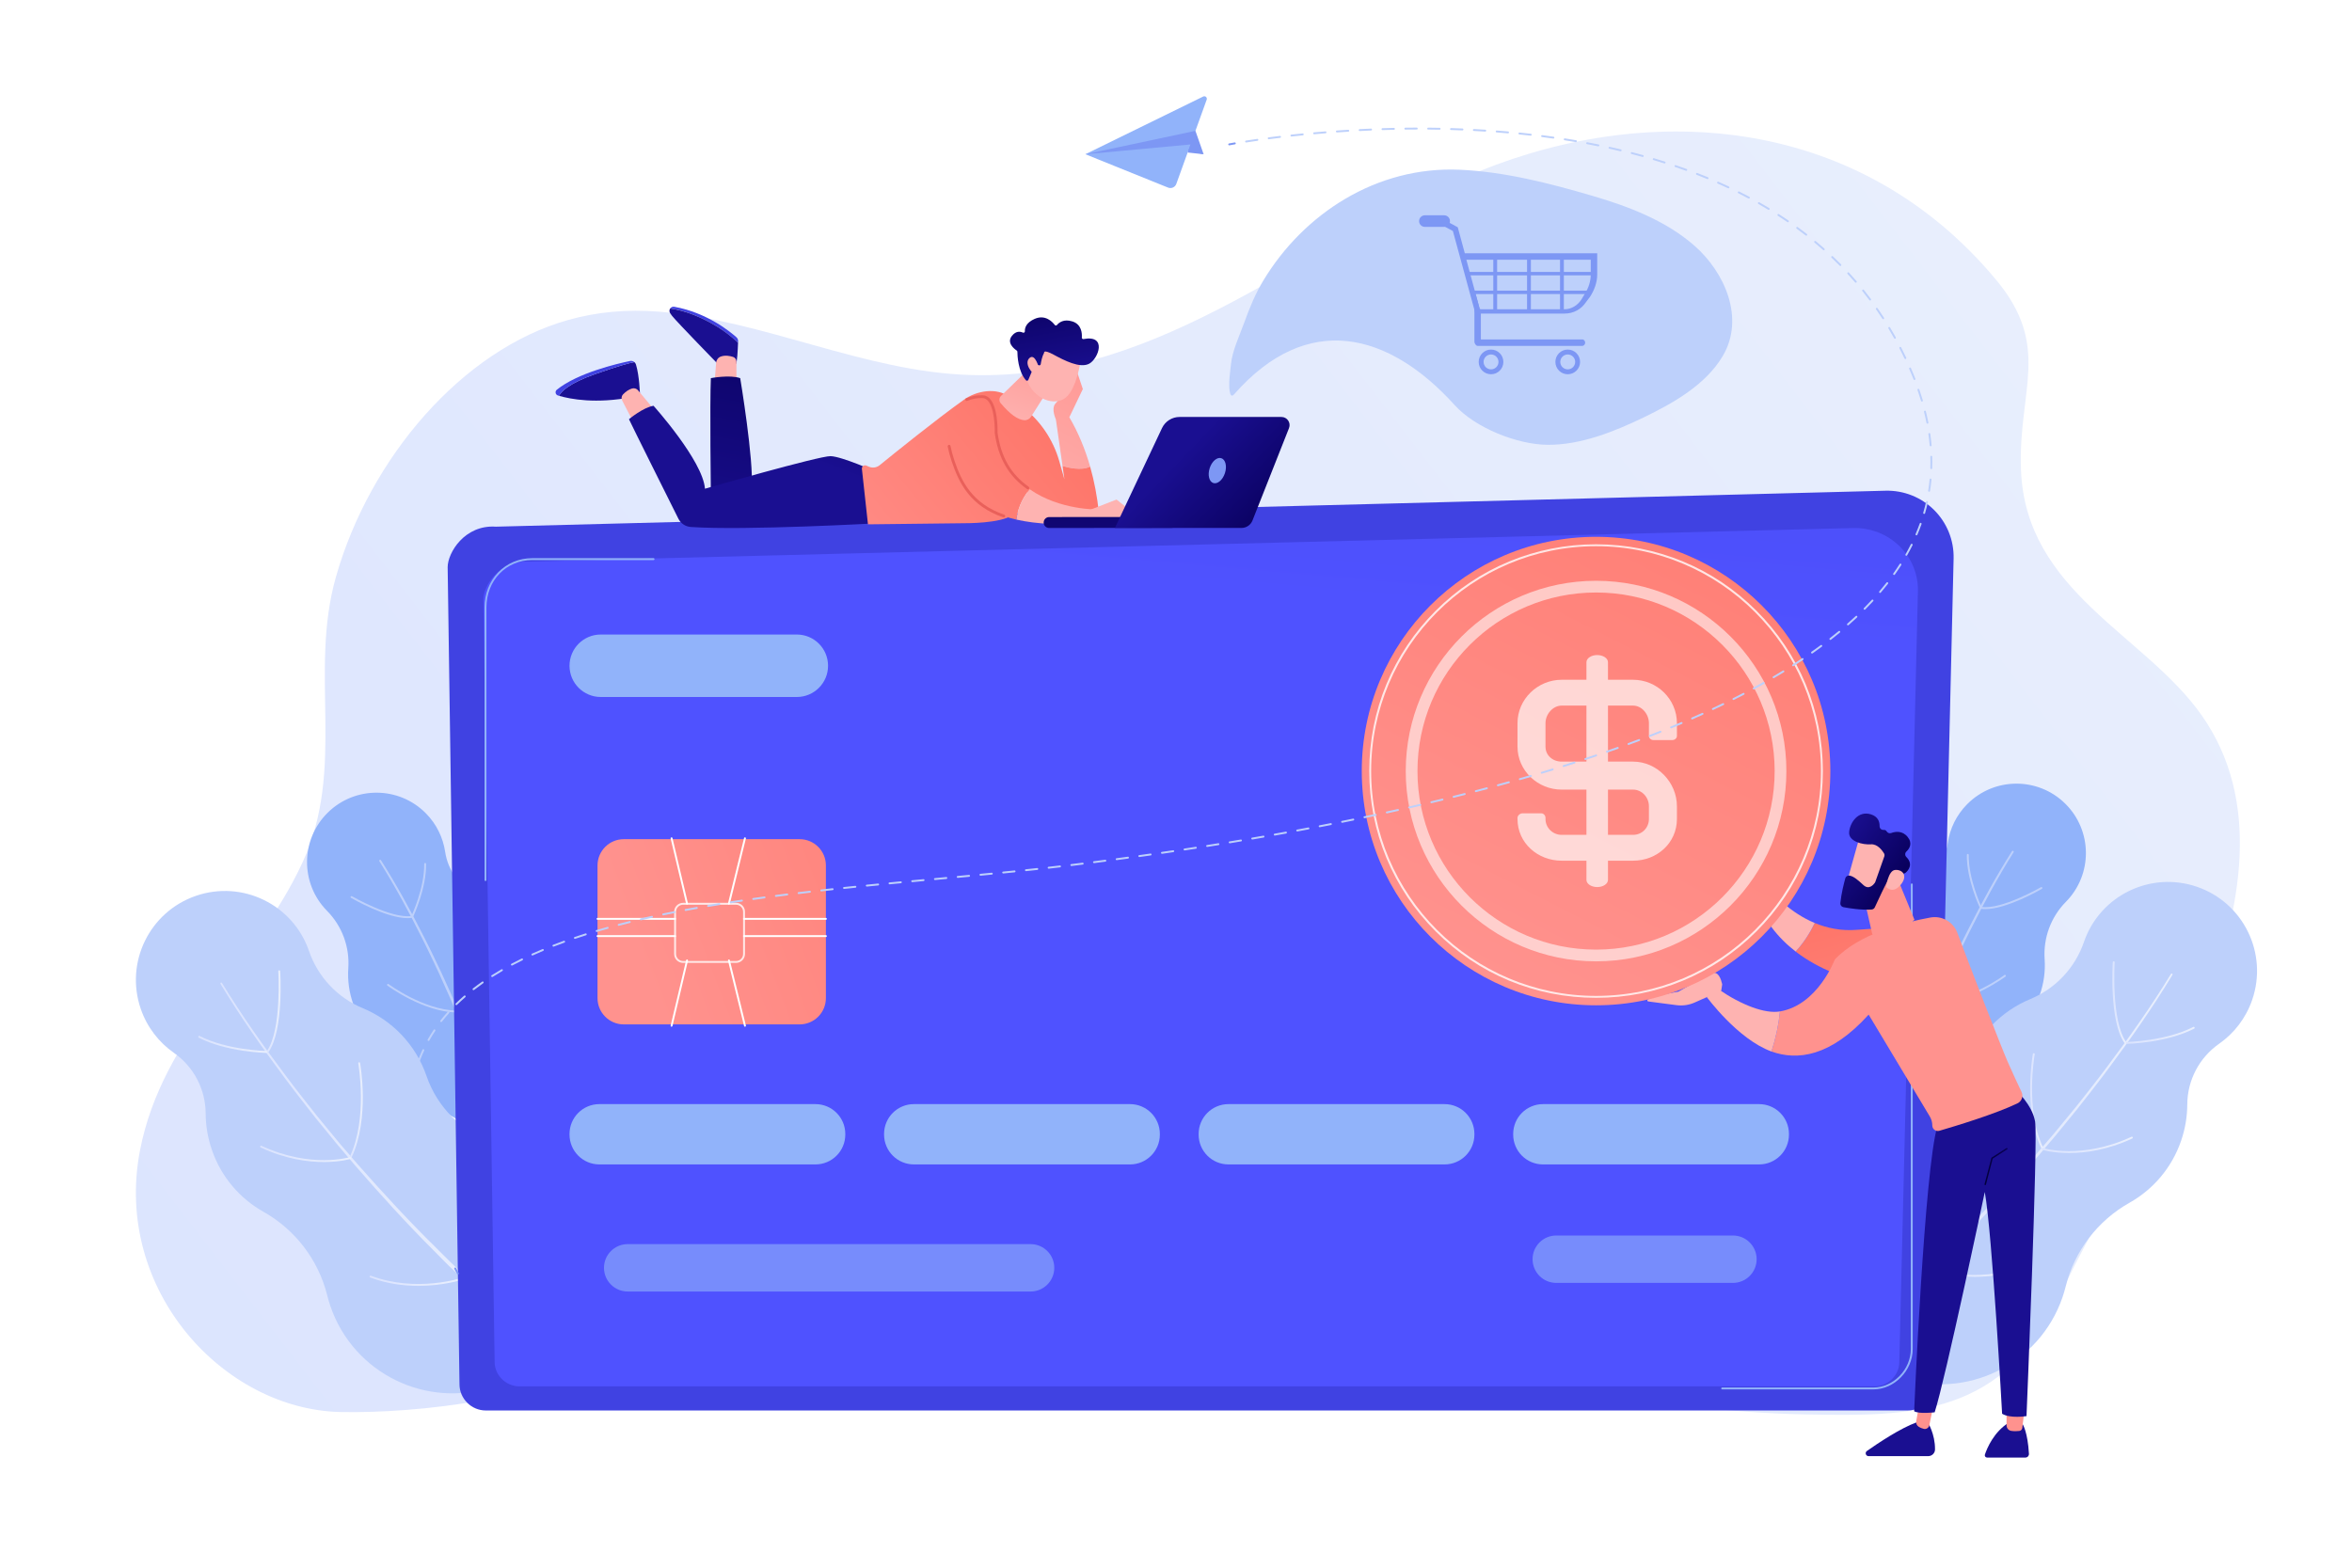 <?xml version="1.0" encoding="utf-8"?>
<!-- Generator: Adobe Illustrator 27.5.0, SVG Export Plug-In . SVG Version: 6.00 Build 0)  -->
<svg version="1.1" xmlns="http://www.w3.org/2000/svg" xmlns:xlink="http://www.w3.org/1999/xlink" x="0px" y="0px"
	 viewBox="0 0 2475 1650" style="enable-background:new 0 0 2475 1650;" xml:space="preserve">
<g id="Background">
	<rect style="fill:#FFFFFF;" width="2475" height="1650"/>
</g>
<g id="Illustration">
	<g>
		
			<linearGradient id="SVGID_1_" gradientUnits="userSpaceOnUse" x1="112.566" y1="1762.406" x2="2410.956" y2="93.336" gradientTransform="matrix(1 -0.012 0.012 0.967 -102.894 131.062)">
			<stop  offset="0" style="stop-color:#DAE3FE"/>
			<stop  offset="1" style="stop-color:#E9EFFD"/>
		</linearGradient>
		<path style="fill:url(#SVGID_1_);" d="M2316.752,752.771c-59.93-85.192-185.268-129.687-190.097-258.41
			c-3.138-83.644,32.632-129.439-26.385-200.144c-142.663-170.909-359.478-188.47-543.504-114.066
			c-183.963,74.378-329.906,220.722-535.531,214.548c-111.982-3.363-216.652-57.603-327.569-66.656
			c-34.17-2.788-66.026,0.358-95.749,8.711c-111.423,31.315-208.742,144.94-244.371,270.281
			c-28.881,101.606,10.848,201.067-35.238,300.784c-49.122,106.285-147.521,180.903-171.036,303.2
			c-28.222,146.782,88.079,272.691,211.37,275.152c78.477,1.566,223.722-13.328,289.74-64.745
			c80.385-62.608,160.087-67.644,254.714-66.451c180.084,2.271,360.628,42.396,538.707,70.355
			c152.591,23.957,303.147,60.364,457.53,63.317c113.379,2.169,209.579,2.587,269.318-126.848
			C2240.052,1207.093,2442.453,931.461,2316.752,752.771z"/>
		<g>
			<g>
				<path style="fill:#91B3FA;" d="M448.171,856.044c-28.341-28.722-74.6-29.031-103.322-0.69
					c-28.722,28.341-29.031,74.6-0.69,103.322c0.002,0.002,0.004,0.004,0.006,0.006c15.756,15.965,23.891,37.928,22.36,60.306
					c-1.76,25.723,7.098,52.048,26.633,71.846l0.004,0.004c19.07,19.323,28.051,46.423,24.34,73.314
					c-4.34,31.453,5.466,64.5,29.491,88.848c41.046,41.598,108.041,42.045,149.639,0.999
					c41.597-41.045,42.044-108.041,0.999-149.638c-2.195-2.224-4.464-4.331-6.799-6.319c-22.872-19.474-36.7-47.516-38.24-77.517
					c-1.13-22.013-10.027-43.709-26.729-60.635c-7.338-7.436-15.617-13.379-24.46-17.826c-17.753-8.928-30.048-25.942-32.992-45.594
					C466.2,881.705,459.459,867.484,448.171,856.044z"/>
				<path style="fill:#BDD0FB;" d="M400.889,905.4c16.757,26.367,31.641,53.781,45.727,81.601
					c3.495,6.968,7.04,13.911,10.342,20.974l5.04,10.551l2.52,5.275l2.414,5.324l9.633,21.312l9.169,21.515
					c11.916,28.81,23.238,57.892,33.083,87.488l3.773,11.071c0.62,1.848,1.279,3.684,1.866,5.542l1.732,5.586l6.925,22.345
					c2.408,7.419,4.364,14.971,6.479,22.477l6.261,22.543c0.265,0.954-0.294,1.943-1.248,2.208
					c-0.954,0.266-1.943-0.294-2.208-1.248l-0.002-0.007l-0.015-0.054l-6.149-22.506c-2.077-7.494-3.996-15.035-6.367-22.444
					l-6.813-22.317l-1.703-5.579c-0.578-1.856-1.228-3.69-1.838-5.536l-3.717-11.06c-9.696-29.568-20.869-58.634-32.638-87.436
					l-9.059-21.51l-9.523-21.309l-2.387-5.325l-2.493-5.275l-4.986-10.552c-3.266-7.064-6.775-14.008-10.233-20.977
					c-13.931-27.811-28.702-55.283-45.256-81.578l-0.019-0.029c-0.294-0.467-0.154-1.085,0.314-1.379
					C399.979,904.797,400.595,904.934,400.889,905.4z"/>
				<path style="fill:#BDD0FB;" d="M428.815,966.343c-22.387,0-57.815-20.4-59.41-21.326c-0.478-0.277-0.64-0.89-0.363-1.367
					c0.277-0.476,0.889-0.64,1.367-0.363c0.411,0.238,41.358,23.82,62.462,20.785c0.549-0.075,1.054,0.302,1.132,0.848
					c0.079,0.547-0.301,1.054-0.847,1.133C431.778,966.25,430.325,966.343,428.815,966.343z"/>
				<path style="fill:#BDD0FB;" d="M434.035,965.053c-0.144,0-0.29-0.031-0.429-0.097c-0.499-0.237-0.711-0.834-0.474-1.332
					c0.136-0.287,13.623-28.979,13.259-54.324c-0.008-0.553,0.434-1.007,0.986-1.015c0.521-0.016,1.006,0.434,1.014,0.985
					c0.371,25.819-13.314,54.921-13.452,55.212C434.767,964.842,434.409,965.053,434.035,965.053z"/>
				<path style="fill:#BDD0FB;" d="M480.272,1065.656c-0.008,0-0.016,0-0.024,0c-35.535-0.83-72.178-28.021-72.543-28.296
					c-0.442-0.331-0.531-0.958-0.2-1.399c0.331-0.442,0.957-0.529,1.4-0.2c0.361,0.271,36.503,27.081,71.39,27.896
					c0.552,0.013,0.989,0.472,0.976,1.023C481.258,1065.224,480.814,1065.656,480.272,1065.656z"/>
				<path style="fill:#FFFFFF;" d="M481.25,1065.726c-0.25,0-0.501-0.094-0.695-0.282c-0.396-0.384-0.407-1.017-0.023-1.413
					c0.228-0.236,22.83-24.11,24.03-69.115c0.014-0.553,0.437-1.012,1.026-0.974c0.552,0.015,0.987,0.475,0.973,1.026
					c-1.222,45.828-24.359,70.213-24.593,70.454C481.772,1065.624,481.511,1065.726,481.25,1065.726z"/>
				<path style="fill:#FFFFFF;" d="M529.194,1192.073c-0.258,0-0.516-0.1-0.711-0.298c-0.388-0.393-0.384-1.025,0.009-1.414
					c0.275-0.271,27.539-27.613,31.637-67.472c0.056-0.55,0.548-0.938,1.097-0.893c0.55,0.057,0.949,0.548,0.893,1.098
					c-4.173,40.593-31.941,68.414-32.222,68.69C529.702,1191.978,529.448,1192.073,529.194,1192.073z"/>
				<path style="fill:#FFFFFF;" d="M526.87,1192.68c-6.305,0-36.636-1.432-68.403-27.23c-0.429-0.349-0.494-0.979-0.146-1.407
					c0.349-0.428,0.978-0.492,1.407-0.146c34.89,28.335,67.888,26.783,68.217,26.765c0.552-0.019,1.024,0.389,1.056,0.94
					c0.032,0.551-0.388,1.023-0.939,1.056C528.026,1192.659,527.616,1192.68,526.87,1192.68z"/>
			</g>
			<g>
				<path style="fill:#BDD0FB;" d="M148.098,1061.781c-16.788-48.9,9.244-102.151,58.145-118.939
					c48.9-16.788,102.151,9.244,118.939,58.144c0.001,0.003,0.002,0.006,0.003,0.009c9.33,27.185,29.888,49.048,56.438,60.056
					c30.518,12.653,55.669,37.833,67.24,71.538c11.286,32.877,37.247,58.675,70.199,69.74
					c38.579,12.955,70.918,43.062,85.154,84.528c24.313,70.821-13.388,147.944-84.21,172.257
					c-70.821,24.314-147.944-13.388-172.257-84.209c-1.3-3.787-2.423-7.592-3.372-11.406c-9.297-37.351-33.583-69.212-67.126-88.091
					c-24.612-13.853-44.43-36.437-54.323-65.254c-4.347-12.661-6.442-25.55-6.501-38.232c-0.117-25.462-12.624-49.273-33.493-63.86
					C167.257,1097.105,154.785,1081.259,148.098,1061.781z"/>
				
					<linearGradient id="SVGID_00000120543680925013422100000018267814571586469566_" gradientUnits="userSpaceOnUse" x1="231.888" y1="1216.396" x2="547.156" y2="1216.396">
					<stop  offset="0" style="stop-color:#DAE3FE"/>
					<stop  offset="1" style="stop-color:#E9EFFD"/>
				</linearGradient>
				<path style="fill:url(#SVGID_00000120543680925013422100000018267814571586469566_);" d="M233.591,1034.582
					c20.737,34.022,43.827,66.644,67.792,98.505c6.024,7.946,11.99,15.937,18.231,23.715l9.263,11.744l4.631,5.872l4.748,5.778
					l19.018,23.089l19.554,22.638c26.392,29.891,53.423,59.244,81.871,87.187l10.589,10.555c1.773,1.75,3.51,3.538,5.314,5.257
					l5.44,5.127l21.757,20.509c7.162,6.933,14.731,13.423,22.157,20.067l22.35,19.852l0.054,0.048
					c0.98,0.871,1.069,2.372,0.199,3.352c-0.871,0.98-2.372,1.069-3.352,0.199l-0.014-0.013l-22.258-20.083
					c-7.394-6.722-14.93-13.287-22.057-20.295l-21.649-20.73l-5.412-5.182c-1.795-1.737-3.521-3.543-5.285-5.312l-10.53-10.662
					c-28.289-28.227-55.141-57.85-81.339-87.996l-19.414-22.818l-18.956-23.199l-4.732-5.806l-4.615-5.898l-9.23-11.798
					c-6.219-7.813-12.163-15.84-18.164-23.82c-23.882-32.016-46.849-64.727-67.532-98.963c-0.26-0.43-0.122-0.989,0.308-1.249
					c0.43-0.26,0.989-0.122,1.249,0.309L233.591,1034.582z"/>
				
					<linearGradient id="SVGID_00000099653564739295186150000007967822030173088689_" gradientUnits="userSpaceOnUse" x1="280.825" y1="1064.41" x2="295.294" y2="1064.41">
					<stop  offset="0" style="stop-color:#DAE3FE"/>
					<stop  offset="1" style="stop-color:#E9EFFD"/>
				</linearGradient>
				<path style="fill:url(#SVGID_00000099653564739295186150000007967822030173088689_);" d="M281.824,1107.575
					c-0.196,0-0.393-0.058-0.567-0.177c-0.454-0.314-0.568-0.937-0.254-1.392c15.576-22.562,11.87-83.091,11.831-83.699
					c-0.036-0.551,0.382-1.026,0.934-1.063c0.559-0.018,1.027,0.384,1.063,0.934c0.162,2.514,3.79,61.831-12.181,84.965
					C282.454,1107.425,282.142,1107.575,281.824,1107.575z"/>
				
					<linearGradient id="SVGID_00000016058985567699438460000002835558723570015121_" gradientUnits="userSpaceOnUse" x1="208.629" y1="1099.214" x2="281.086" y2="1099.214">
					<stop  offset="0" style="stop-color:#DAE3FE"/>
					<stop  offset="1" style="stop-color:#E9EFFD"/>
				</linearGradient>
				<path style="fill:url(#SVGID_00000016058985567699438460000002835558723570015121_);" d="M280.086,1108.173
					c-0.006,0-0.012,0-0.018,0c-0.412-0.008-41.542-0.905-70.896-16.028c-0.491-0.253-0.684-0.855-0.431-1.347
					c0.253-0.489,0.856-0.685,1.347-0.431c28.945,14.912,69.608,15.799,70.016,15.806c0.552,0.01,0.992,0.466,0.982,1.018
					C281.076,1107.736,280.63,1108.173,280.086,1108.173z"/>
				
					<linearGradient id="SVGID_00000125579125591418896170000005528490665286605710_" gradientUnits="userSpaceOnUse" x1="368.138" y1="1168.307" x2="381.769" y2="1168.307">
					<stop  offset="0" style="stop-color:#DAE3FE"/>
					<stop  offset="1" style="stop-color:#E9EFFD"/>
				</linearGradient>
				<path style="fill:url(#SVGID_00000125579125591418896170000005528490665286605710_);" d="M369.138,1218.606
					c-0.142,0-0.287-0.03-0.424-0.095c-0.5-0.234-0.715-0.829-0.482-1.329c19.005-40.577,8.843-97.422,8.738-97.991
					c-0.1-0.544,0.259-1.065,0.802-1.165c0.539-0.105,1.065,0.259,1.165,0.802c0.106,0.576,10.386,58.039-8.894,99.202
					C369.874,1218.394,369.514,1218.606,369.138,1218.606z"/>
				
					<linearGradient id="SVGID_00000142140001304817971480000007750514358467860909_" gradientUnits="userSpaceOnUse" x1="273.726" y1="1214.455" x2="369.66" y2="1214.455">
					<stop  offset="0" style="stop-color:#DAE3FE"/>
					<stop  offset="1" style="stop-color:#E9EFFD"/>
				</linearGradient>
				<path style="fill:url(#SVGID_00000142140001304817971480000007750514358467860909_);" d="M340.765,1223.054
					c-16.915,0-40.21-3.101-66.46-15.289c-0.5-0.232-0.718-0.827-0.486-1.328c0.233-0.503,0.826-0.721,1.329-0.486
					c52.432,24.348,92.808,11.994,93.209,11.866c0.524-0.167,1.088,0.124,1.256,0.65c0.168,0.525-0.123,1.088-0.649,1.256
					C368.757,1219.788,358.119,1223.054,340.765,1223.054z"/>
				
					<linearGradient id="SVGID_00000091001904431977571750000008796041306009704834_" gradientUnits="userSpaceOnUse" x1="388.952" y1="1348.018" x2="487.277" y2="1348.018">
					<stop  offset="0" style="stop-color:#DAE3FE"/>
					<stop  offset="1" style="stop-color:#E9EFFD"/>
				</linearGradient>
				<path style="fill:url(#SVGID_00000091001904431977571750000008796041306009704834_);" d="M440.28,1353.388
					c-15.256,0-32.885-2.128-50.679-8.804c-0.517-0.194-0.779-0.771-0.585-1.288c0.194-0.517,0.77-0.774,1.287-0.585
					c48.195,18.084,95.18,2.352,95.649,2.19c0.523-0.179,1.091,0.1,1.271,0.621c0.179,0.522-0.099,1.092-0.621,1.271
					C486.299,1346.897,466.914,1353.388,440.28,1353.388z"/>
				<path style="fill:#FFFFFF;" d="M487.628,1345.815c-0.168,0-0.339-0.043-0.496-0.132c-0.479-0.274-0.646-0.886-0.372-1.364
					c0.21-0.368,20.87-37.424,8.235-93.737c-0.121-0.539,0.218-1.073,0.757-1.194c0.537-0.127,1.073,0.217,1.194,0.757
					c12.815,57.113-8.236,94.794-8.45,95.168C488.312,1345.635,487.975,1345.815,487.628,1345.815z"/>
			</g>
		</g>
		<g>
			<g>
				<path style="fill:#91B3FA;" d="M2069.921,846.54c28.341-28.722,74.6-29.031,103.322-0.69
					c28.722,28.341,29.031,74.6,0.69,103.322c-0.002,0.002-0.004,0.004-0.006,0.006c-15.756,15.965-23.892,37.927-22.36,60.306
					c1.76,25.723-7.098,52.048-26.633,71.846c-0.002,0.002-0.003,0.004-0.003,0.004c-19.07,19.323-28.051,46.423-24.34,73.314
					c4.34,31.453-5.466,64.5-29.491,88.848c-41.046,41.598-108.041,42.045-149.639,0.999
					c-41.597-41.045-42.045-108.041-0.999-149.638c2.195-2.224,4.464-4.331,6.799-6.319c22.872-19.474,36.7-47.516,38.24-77.517
					c1.13-22.013,10.027-43.709,26.729-60.635c7.338-7.436,15.617-13.379,24.46-17.826c17.753-8.928,30.049-25.942,32.992-45.594
					C2051.892,872.202,2058.633,857.98,2069.921,846.54z"/>
				<path style="fill:#BDD0FB;" d="M2118.875,896.995c-16.554,26.295-31.325,53.768-45.256,81.578
					c-3.458,6.969-6.967,13.914-10.233,20.977l-4.986,10.552l-2.493,5.275l-2.387,5.325l-9.523,21.309l-9.059,21.511
					c-11.769,28.801-22.943,57.866-32.638,87.435l-3.717,11.06c-0.61,1.846-1.26,3.68-1.837,5.536l-1.703,5.579l-6.813,22.317
					c-2.37,7.41-4.289,14.95-6.366,22.444l-6.149,22.507l-0.015,0.053c-0.261,0.955-1.247,1.519-2.203,1.257
					c-0.956-0.261-1.518-1.247-1.257-2.202l0.002-0.008l6.261-22.542c2.115-7.506,4.072-15.058,6.479-22.478l6.926-22.345
					l1.731-5.586c0.587-1.858,1.246-3.693,1.865-5.542l3.773-11.07c9.845-29.597,21.167-58.68,33.083-87.489l9.169-21.515
					l9.633-21.311l2.414-5.325l2.52-5.275l5.041-10.551c3.302-7.063,6.847-14.006,10.342-20.974
					c14.085-27.819,28.969-55.233,45.727-81.6c0.296-0.467,0.914-0.604,1.38-0.308c0.466,0.296,0.604,0.914,0.307,1.38
					L2118.875,896.995z"/>
				<path style="fill:#BDD0FB;" d="M2089.277,956.839c-1.513,0-2.962-0.093-4.342-0.291c-0.546-0.079-0.926-0.586-0.847-1.133
					c0.079-0.546,0.585-0.934,1.132-0.848c21.099,3.028,62.051-20.546,62.462-20.785c0.478-0.277,1.089-0.114,1.367,0.363
					s0.115,1.09-0.363,1.367C2147.092,936.438,2111.664,956.839,2089.277,956.839z"/>
				<path style="fill:#BDD0FB;" d="M2084.057,955.549c-0.374,0-0.732-0.211-0.904-0.57c-0.138-0.291-13.823-29.393-13.453-55.212
					c0.008-0.547,0.454-0.985,1-0.985c0.005,0,0.01,0,0.015,0c0.552,0.008,0.994,0.462,0.986,1.015
					c-0.364,25.358,13.123,54.037,13.259,54.323c0.237,0.499,0.025,1.096-0.474,1.333
					C2084.347,955.518,2084.201,955.549,2084.057,955.549z"/>
				<path style="fill:#BDD0FB;" d="M2037.82,1056.152c-0.542,0-0.986-0.433-0.999-0.977c-0.013-0.552,0.424-1.011,0.976-1.023
					c34.902-0.814,71.029-27.624,71.39-27.895c0.443-0.331,1.069-0.241,1.4,0.199c0.332,0.442,0.242,1.069-0.2,1.4
					c-0.366,0.274-37.008,27.465-72.543,28.295C2037.836,1056.152,2037.828,1056.152,2037.82,1056.152z"/>
				<path style="fill:#BDD0FB;" d="M2036.842,1056.222c-0.261,0-0.522-0.102-0.718-0.304c-0.233-0.241-23.371-24.626-24.593-70.454
					c-0.015-0.552,0.421-1.012,0.973-1.026c0.584,0.016,1.012,0.421,1.026,0.974c1.201,45.005,23.802,68.879,24.03,69.115
					c0.384,0.396,0.374,1.029-0.023,1.413C2037.343,1056.128,2037.092,1056.222,2036.842,1056.222z"/>
				<path style="fill:#BDD0FB;" d="M1988.897,1182.569c-0.254,0-0.507-0.096-0.702-0.288c-0.28-0.276-28.049-28.098-32.222-68.689
					c-0.057-0.55,0.343-1.041,0.893-1.098c0.55-0.052,1.041,0.344,1.097,0.893c4.101,39.886,31.362,67.199,31.637,67.471
					c0.394,0.388,0.397,1.021,0.01,1.414C1989.414,1182.47,1989.156,1182.569,1988.897,1182.569z"/>
				<path style="fill:#BDD0FB;" d="M1991.222,1183.176c-0.747,0-1.156-0.021-1.192-0.022c-0.551-0.032-0.972-0.505-0.939-1.056
					c0.032-0.553,0.516-0.978,1.056-0.94c0.333,0.025,33.325,1.572,68.217-26.764c0.429-0.347,1.058-0.283,1.407,0.146
					c0.348,0.429,0.283,1.059-0.146,1.407C2027.86,1181.742,1997.53,1183.176,1991.222,1183.176z"/>
			</g>
			<g>
				<path style="fill:#BDD0FB;" d="M2369.994,1052.278c16.788-48.9-9.244-102.151-58.145-118.939
					c-48.9-16.788-102.151,9.244-118.939,58.144c-0.001,0.003-0.002,0.006-0.003,0.009c-9.33,27.185-29.888,49.047-56.438,60.055
					c-30.518,12.653-55.669,37.833-67.24,71.539c-11.286,32.877-37.247,58.675-70.199,69.74
					c-38.579,12.955-70.918,43.062-85.154,84.528c-24.313,70.821,13.388,147.944,84.21,172.257
					c70.821,24.314,147.943-13.388,172.257-84.209c1.3-3.787,2.423-7.592,3.372-11.406c9.297-37.351,33.583-69.212,67.126-88.091
					c24.612-13.853,44.43-36.437,54.323-65.254c4.346-12.661,6.442-25.55,6.501-38.232c0.117-25.462,12.624-49.273,33.493-63.86
					C2350.835,1087.601,2363.307,1071.755,2369.994,1052.278z"/>
				
					<linearGradient id="SVGID_00000083080752343861944310000000067195357866282923_" gradientUnits="userSpaceOnUse" x1="1970.936" y1="1206.892" x2="2286.205" y2="1206.892">
					<stop  offset="0" style="stop-color:#DAE3FE"/>
					<stop  offset="1" style="stop-color:#E9EFFD"/>
				</linearGradient>
				<path style="fill:url(#SVGID_00000083080752343861944310000000067195357866282923_);" d="M2286.072,1025.995
					c-20.683,34.236-43.65,66.947-67.532,98.963c-6.001,7.981-11.945,16.007-18.164,23.821l-9.23,11.797l-4.615,5.898l-4.732,5.806
					l-18.956,23.199l-19.414,22.818c-26.198,30.146-53.051,59.771-81.34,87.996l-10.53,10.662c-1.764,1.769-3.49,3.574-5.285,5.312
					l-5.412,5.182l-21.649,20.73c-7.127,7.008-14.663,13.573-22.057,20.295l-22.258,20.083c-0.974,0.879-2.475,0.802-3.353-0.172
					c-0.879-0.974-0.801-2.475,0.172-3.354l0.014-0.013l0.055-0.048l22.35-19.852c7.426-6.645,14.995-13.134,22.157-20.067
					l21.757-20.509l5.44-5.127c1.804-1.719,3.54-3.507,5.314-5.257l10.589-10.555c28.448-27.941,55.479-57.296,81.871-87.187
					l19.554-22.637l19.017-23.09l4.748-5.778l4.631-5.872l9.263-11.743c6.241-7.779,12.207-15.77,18.231-23.716
					c23.965-31.861,47.055-64.482,67.792-98.505l0.016-0.026c0.261-0.43,0.821-0.565,1.25-0.304
					C2286.196,1025.01,2286.334,1025.566,2286.072,1025.995z"/>
				
					<linearGradient id="SVGID_00000154423000081109970730000011206484258201871021_" gradientUnits="userSpaceOnUse" x1="2222.798" y1="1054.907" x2="2237.267" y2="1054.907">
					<stop  offset="0" style="stop-color:#DAE3FE"/>
					<stop  offset="1" style="stop-color:#E9EFFD"/>
				</linearGradient>
				<path style="fill:url(#SVGID_00000154423000081109970730000011206484258201871021_);" d="M2236.268,1098.071
					c-0.318,0-0.63-0.15-0.824-0.432c-15.971-23.134-12.343-82.45-12.181-84.964c0.036-0.551,0.51-0.952,1.063-0.934
					c0.551,0.036,0.969,0.512,0.934,1.063c-0.04,0.608-3.746,61.137,11.831,83.698c0.314,0.455,0.2,1.077-0.254,1.392
					C2236.661,1098.014,2236.463,1098.071,2236.268,1098.071z"/>
				
					<linearGradient id="SVGID_00000041266450573766812590000001236998115301001617_" gradientUnits="userSpaceOnUse" x1="2237.006" y1="1089.71" x2="2309.463" y2="1089.71">
					<stop  offset="0" style="stop-color:#DAE3FE"/>
					<stop  offset="1" style="stop-color:#E9EFFD"/>
				</linearGradient>
				<path style="fill:url(#SVGID_00000041266450573766812590000001236998115301001617_);" d="M2238.006,1098.669
					c-0.544,0-0.99-0.437-1-0.982c-0.01-0.552,0.43-1.008,0.982-1.018c0.407-0.007,41.081-0.899,70.016-15.806
					c0.492-0.257,1.094-0.061,1.347,0.431s0.06,1.094-0.431,1.347c-29.355,15.123-70.484,16.021-70.896,16.028
					C2238.018,1098.669,2238.012,1098.669,2238.006,1098.669z"/>
				
					<linearGradient id="SVGID_00000111899642517038761190000000790477427646525609_" gradientUnits="userSpaceOnUse" x1="2136.322" y1="1158.804" x2="2149.953" y2="1158.804">
					<stop  offset="0" style="stop-color:#DAE3FE"/>
					<stop  offset="1" style="stop-color:#E9EFFD"/>
				</linearGradient>
				<path style="fill:url(#SVGID_00000111899642517038761190000000790477427646525609_);" d="M2148.954,1209.103
					c-0.376,0-0.736-0.213-0.906-0.576c-19.28-41.163-8.999-98.625-8.893-99.201c0.1-0.543,0.623-0.905,1.165-0.802
					c0.543,0.1,0.902,0.621,0.802,1.165c-0.105,0.569-10.268,57.413,8.738,97.99c0.234,0.5,0.019,1.095-0.481,1.329
					C2149.24,1209.072,2149.096,1209.103,2148.954,1209.103z"/>
				
					<linearGradient id="SVGID_00000012431235526363162460000011736522612914044828_" gradientUnits="userSpaceOnUse" x1="2148.432" y1="1204.951" x2="2244.366" y2="1204.951">
					<stop  offset="0" style="stop-color:#DAE3FE"/>
					<stop  offset="1" style="stop-color:#E9EFFD"/>
				</linearGradient>
				<path style="fill:url(#SVGID_00000012431235526363162460000011736522612914044828_);" d="M2177.327,1213.55
					c-17.358,0-27.992-3.266-28.199-3.331c-0.526-0.168-0.816-0.73-0.649-1.256c0.167-0.527,0.732-0.817,1.256-0.65
					c0.401,0.127,40.777,12.479,93.209-11.866c0.502-0.233,1.096-0.016,1.329,0.486c0.232,0.501,0.015,1.096-0.486,1.328
					C2217.541,1210.447,2194.242,1213.55,2177.327,1213.55z"/>
				
					<linearGradient id="SVGID_00000183240375363201790550000017167750099638486181_" gradientUnits="userSpaceOnUse" x1="2030.815" y1="1338.515" x2="2129.14" y2="1338.515">
					<stop  offset="0" style="stop-color:#DAE3FE"/>
					<stop  offset="1" style="stop-color:#E9EFFD"/>
				</linearGradient>
				<path style="fill:url(#SVGID_00000183240375363201790550000017167750099638486181_);" d="M2077.811,1343.884
					c-26.637,0-46.018-6.489-46.321-6.593c-0.522-0.18-0.8-0.748-0.621-1.271c0.18-0.522,0.748-0.798,1.271-0.622
					c0.469,0.162,47.481,15.882,95.649-2.19c0.518-0.19,1.093,0.067,1.287,0.585c0.194,0.518-0.068,1.094-0.585,1.288
					C2110.699,1341.756,2093.065,1343.884,2077.811,1343.884z"/>
				
					<linearGradient id="SVGID_00000022558952939601387150000011897160784239456689_" gradientUnits="userSpaceOnUse" x1="2017.011" y1="1288.086" x2="2031.463" y2="1288.086">
					<stop  offset="0" style="stop-color:#DAE3FE"/>
					<stop  offset="1" style="stop-color:#E9EFFD"/>
				</linearGradient>
				<path style="fill:url(#SVGID_00000022558952939601387150000011897160784239456689_);" d="M2030.464,1336.312
					c-0.347,0-0.684-0.181-0.869-0.503c-0.214-0.374-21.265-38.055-8.45-95.168c0.121-0.538,0.659-0.875,1.194-0.757
					c0.539,0.121,0.878,0.655,0.757,1.194c-12.646,56.365,8.024,93.369,8.234,93.736c0.274,0.479,0.108,1.091-0.371,1.365
					C2030.803,1336.27,2030.632,1336.312,2030.464,1336.312z"/>
			</g>
		</g>
		<g>
			
				<linearGradient id="SVGID_00000106836969844575965440000012571454553561020600_" gradientUnits="userSpaceOnUse" x1="1239.039" y1="1762.663" x2="1211.039" y2="3106.66">
				<stop  offset="0" style="stop-color:#4042E2"/>
				<stop  offset="1" style="stop-color:#4F52FF"/>
			</linearGradient>
			<path style="fill:url(#SVGID_00000106836969844575965440000012571454553561020600_);" d="M2055.774,587.793l-17.782,752.562
				l-2.761,116.524c0,15.211-12.474,27.661-27.685,27.661H511.205c-15.211,0-27.684-12.45-27.684-27.661l-1.69-116.524
				l-10.76-743.374c0-15.211,17.924-44.896,50.751-42.658l1462.395-37.85c19.091-0.476,37.564,6.856,51.085,20.353
				C2048.822,550.3,2056.226,568.725,2055.774,587.793z"/>
			
				<linearGradient id="SVGID_00000036226423203320313370000013724426162337948863_" gradientUnits="userSpaceOnUse" x1="1365.498" y1="-239.429" x2="1289.498" y2="624.572">
				<stop  offset="0" style="stop-color:#4042E2"/>
				<stop  offset="1" style="stop-color:#4F52FF"/>
			</linearGradient>
			<path style="fill:url(#SVGID_00000036226423203320313370000013724426162337948863_);" d="M1998.641,1433.352
				c0,14.189-11.862,25.798-26.36,25.798H546.853c-14.498,0-26.36-11.609-26.36-25.798l-11.861-802.474
				c0-14.189,17.064-41.889,48.338-39.808l1393.087-35.312c18.19-0.461,35.779,6.398,48.66,18.976
				c12.881,12.578,19.93,29.776,19.5,47.579L1998.641,1433.352z"/>
			<path style="fill:#91B3FA;" d="M1971.425,1462.348h-159.192c-0.552,0-1-0.447-1-1s0.448-1,1-1h159.192
				c20.945,0,39.318-18.899,39.318-40.445v-489.07c0-0.553,0.448-1,1-1s1,0.447,1,1v489.07
				C2012.744,1442.514,1993.436,1462.348,1971.425,1462.348z"/>
			<path style="fill:#91B3FA;" d="M510.882,927.298c-0.552,0-1-0.447-1-1V639.307c0-14.039,5.056-27.072,14.238-36.698
				c9.299-9.749,22.042-15.118,35.884-15.118h127.717c0.552,0,1,0.447,1,1c0,0.553-0.448,1-1,1H560.004
				c-27.434,0-48.122,21.416-48.122,49.816v286.991C511.882,926.851,511.435,927.298,510.882,927.298z"/>
			<g>
				
					<linearGradient id="SVGID_00000045587451654538381080000010462931227638573480_" gradientUnits="userSpaceOnUse" x1="1286.506" y1="776.147" x2="672.741" y2="1009.703">
					<stop  offset="0" style="stop-color:#FE7062"/>
					<stop  offset="1" style="stop-color:#FF928E"/>
				</linearGradient>
				<path style="fill:url(#SVGID_00000045587451654538381080000010462931227638573480_);" d="M869.094,910.904
					c0-15.289-12.394-27.682-27.682-27.682H656.457c-15.289,0-27.682,12.394-27.682,27.682v139.611
					c0,15.289,12.394,27.682,27.682,27.682h184.954c15.289,0,27.682-12.394,27.682-27.682V910.904z"/>
				<g>
					<path style="opacity:0.8;fill:#FFFFFF;" d="M774.534,1013.45h-55.733c-5.188,0-9.408-4.221-9.408-9.408v-44.398
						c0-5.188,4.221-9.408,9.408-9.408h55.733c5.188,0,9.408,4.221,9.408,9.408v44.398
						C783.942,1009.229,779.721,1013.45,774.534,1013.45z M718.801,952.236c-4.085,0-7.408,3.323-7.408,7.408v44.398
						c0,4.085,3.323,7.408,7.408,7.408h55.733c4.085,0,7.408-3.323,7.408-7.408v-44.398c0-4.085-3.323-7.408-7.408-7.408H718.801z"
						/>
					<g>
						<path style="fill:#FFFFFF;" d="M710.393,968.106h-81.618c-0.552,0-1-0.447-1-1c0-0.553,0.448-1,1-1h81.618
							c0.552,0,1,0.447,1,1C711.393,967.659,710.945,968.106,710.393,968.106z"/>
						<path style="fill:#FFFFFF;" d="M710.393,986.244h-81.618c-0.552,0-1-0.447-1-1c0-0.553,0.448-1,1-1h81.618
							c0.552,0,1,0.447,1,1C711.393,985.797,710.945,986.244,710.393,986.244z"/>
					</g>
					<g>
						<path style="fill:#FFFFFF;" d="M869.094,968.106h-86.152c-0.552,0-1-0.447-1-1c0-0.553,0.448-1,1-1h86.152
							c0.552,0,1,0.447,1,1C870.094,967.659,869.646,968.106,869.094,968.106z"/>
						<path style="fill:#FFFFFF;" d="M869.094,986.244h-86.152c-0.552,0-1-0.447-1-1c0-0.553,0.448-1,1-1h86.152
							c0.552,0,1,0.447,1,1C870.094,985.797,869.646,986.244,869.094,986.244z"/>
					</g>
					<g>
						<g>
							<path style="fill:#FFFFFF;" d="M722.982,952.104c-0.453,0-0.863-0.31-0.972-0.77l-16.292-68.785
								c-0.127-0.537,0.205-1.076,0.743-1.203c0.534-0.131,1.076,0.204,1.204,0.742l16.292,68.785
								c0.128,0.537-0.205,1.076-0.743,1.203C723.136,952.095,723.059,952.104,722.982,952.104z"/>
							<path style="fill:#FFFFFF;" d="M767.031,952.104c-0.079,0-0.159-0.009-0.239-0.029c-0.537-0.131-0.865-0.673-0.733-1.209
								l16.895-68.785c0.132-0.537,0.673-0.875,1.209-0.732c0.537,0.131,0.865,0.673,0.733,1.209l-16.894,68.785
								C767.889,951.798,767.481,952.104,767.031,952.104z"/>
						</g>
						<g>
							<path style="fill:#FFFFFF;" d="M706.693,1080.625c-0.077,0-0.154-0.009-0.231-0.027c-0.538-0.127-0.87-0.666-0.743-1.203
								l16.292-68.786c0.127-0.538,0.665-0.87,1.204-0.742c0.538,0.127,0.87,0.666,0.743,1.203l-16.292,68.786
								C707.556,1080.315,707.146,1080.625,706.693,1080.625z"/>
							<path style="fill:#FFFFFF;" d="M783.924,1080.625c-0.45,0-0.858-0.306-0.97-0.762l-16.895-68.786
								c-0.132-0.536,0.196-1.078,0.733-1.209c0.534-0.142,1.077,0.195,1.21,0.732l16.894,68.786
								c0.132,0.536-0.196,1.078-0.733,1.209C784.083,1080.616,784.003,1080.625,783.924,1080.625z"/>
						</g>
					</g>
				</g>
			</g>
			<path style="fill:#91B3FA;" d="M871.361,700.715c0,18.156-14.718,32.874-32.874,32.874H632.176
				c-18.156,0-32.874-14.718-32.874-32.874l0,0c0-18.156,14.718-32.874,32.874-32.874h206.312
				C856.643,667.841,871.361,682.56,871.361,700.715L871.361,700.715z"/>
			<g>
				<path style="fill:#91B3FA;" d="M889.498,1194.147c0,17.351-14.065,31.416-31.416,31.416H630.718
					c-17.351,0-31.416-14.065-31.416-31.416v-0.649c0-17.351,14.065-31.416,31.416-31.416h227.365
					c17.351,0,31.416,14.065,31.416,31.416V1194.147z"/>
				<path style="fill:#91B3FA;" d="M1220.504,1194.147c0,17.351-14.065,31.416-31.416,31.416H961.723
					c-17.351,0-31.416-14.065-31.416-31.416v-0.649c0-17.351,14.065-31.416,31.416-31.416h227.365
					c17.351,0,31.416,14.065,31.416,31.416V1194.147z"/>
				<path style="fill:#91B3FA;" d="M1551.51,1194.147c0,17.351-14.065,31.416-31.416,31.416h-227.365
					c-17.351,0-31.416-14.065-31.416-31.416v-0.649c0-17.351,14.065-31.416,31.416-31.416h227.365
					c17.351,0,31.416,14.065,31.416,31.416V1194.147z"/>
				<path style="fill:#91B3FA;" d="M1882.515,1194.147c0,17.351-14.065,31.416-31.416,31.416h-227.365
					c-17.351,0-31.416-14.065-31.416-31.416v-0.649c0-17.351,14.065-31.416,31.416-31.416h227.365
					c17.351,0,31.416,14.065,31.416,31.416V1194.147z"/>
			</g>
			<g style="opacity:0.6;">
				<path style="fill:#91B3FA;" d="M1109.413,1334.387c0,13.773-11.166,24.939-24.939,24.939H660.515
					c-13.773,0-24.939-11.165-24.939-24.939l0,0c0-13.773,11.165-24.939,24.939-24.939h423.959
					C1098.248,1309.448,1109.413,1320.614,1109.413,1334.387L1109.413,1334.387z"/>
				<path style="fill:#91B3FA;" d="M1848.508,1325.318c0,13.773-11.166,24.939-24.939,24.939h-185.907
					c-13.773,0-24.939-11.165-24.939-24.939l0,0c0-13.773,11.166-24.939,24.939-24.939h185.907
					C1837.342,1300.379,1848.508,1311.545,1848.508,1325.318L1848.508,1325.318z"/>
			</g>
		</g>
		<g>
			<g>
				
					<linearGradient id="SVGID_00000119096911789165738880000013767317010595994002_" gradientUnits="userSpaceOnUse" x1="734.098" y1="359.75" x2="676.765" y2="502.415">
					<stop  offset="0" style="stop-color:#4042E2"/>
					<stop  offset="1" style="stop-color:#4F52FF"/>
				</linearGradient>
				<path style="fill:url(#SVGID_00000119096911789165738880000013767317010595994002_);" d="M776.633,360.788
					c0.023-0.665,0.044-1.276,0.061-1.806c0.047-1.494-0.558-2.924-1.671-3.923c-6.517-5.852-30.925-25.924-65.42-32.177
					c-1.859-0.337-3.471,0.503-4.376,1.83c2.875,0.349,6.729,1.082,11.921,2.446C734.198,331.637,758.989,343.555,776.633,360.788z"
					/>
				
					<linearGradient id="SVGID_00000092439003514833867610000005754659716903908482_" gradientUnits="userSpaceOnUse" x1="793.403" y1="257.187" x2="769.402" y2="300.52">
					<stop  offset="0" style="stop-color:#09005D"/>
					<stop  offset="1" style="stop-color:#1A0F91"/>
				</linearGradient>
				<path style="fill:url(#SVGID_00000092439003514833867610000005754659716903908482_);" d="M717.148,327.158
					c-5.192-1.364-9.046-2.097-11.921-2.446c-0.911,1.335-1.105,3.163-0.111,4.784c0.559,0.912,1.247,1.898,2.093,2.957
					c5.398,6.759,49.028,51.523,49.028,51.523s13.851,1.69,18.085-0.764c1.372-0.795,2.053-15.173,2.311-22.424
					C758.989,343.555,734.198,331.637,717.148,327.158z"/>
			</g>
			
				<linearGradient id="SVGID_00000096758128558714192240000000931304737491853959_" gradientUnits="userSpaceOnUse" x1="1141.642" y1="-704.609" x2="1118.975" y2="-638.609">
				<stop  offset="0" style="stop-color:#FF928E"/>
				<stop  offset="1" style="stop-color:#FEB3B1"/>
			</linearGradient>
			<path style="fill:url(#SVGID_00000096758128558714192240000000931304737491853959_);" d="M774.973,407.283v-26.662
				c0-2.258-1.434-4.286-3.584-4.976c-3.309-1.062-8.396-2.056-13.022-0.322c-2.714,1.017-4.539,3.592-4.769,6.481l-1.987,24.901
				L774.973,407.283z"/>
			<g>
				
					<linearGradient id="SVGID_00000126325936885277216870000003144888564190303420_" gradientUnits="userSpaceOnUse" x1="617.052" y1="283.296" x2="623.052" y2="339.963">
					<stop  offset="0" style="stop-color:#09005D"/>
					<stop  offset="1" style="stop-color:#1A0F91"/>
				</linearGradient>
				<path style="fill:url(#SVGID_00000126325936885277216870000003144888564190303420_);" d="M669.233,383.674
					c-0.319-1.05-0.935-1.928-1.724-2.585c-5.595,1.105-17.251,4.188-41.13,12.62c-27.683,9.774-35.786,18.309-38.121,22.874
					c11.862,3.473,38.819,8.783,77.49,1.225l7.64-3.582C673.389,414.226,672.853,395.595,669.233,383.674z"/>
				
					<linearGradient id="SVGID_00000140008743839522971720000000763721994170177681_" gradientUnits="userSpaceOnUse" x1="652.984" y1="438.99" x2="758.983" y2="602.322">
					<stop  offset="0" style="stop-color:#4042E2"/>
					<stop  offset="1" style="stop-color:#4F52FF"/>
				</linearGradient>
				<path style="fill:url(#SVGID_00000140008743839522971720000000763721994170177681_);" d="M626.379,393.709
					c23.879-8.431,35.534-11.515,41.13-12.62c-1.231-1.023-2.892-1.496-4.567-1.147c-13.748,2.861-55.29,12.64-77,30.24
					c-2.167,1.757-1.533,5.225,1.134,6.046c0.375,0.115,0.772,0.234,1.183,0.355C590.594,412.019,598.696,403.484,626.379,393.709z"
					/>
			</g>
			
				<linearGradient id="SVGID_00000009548492332245025810000008006832028167980970_" gradientUnits="userSpaceOnUse" x1="1067.309" y1="-730.14" x2="1044.642" y2="-664.14">
				<stop  offset="0" style="stop-color:#FF928E"/>
				<stop  offset="1" style="stop-color:#FEB3B1"/>
			</linearGradient>
			<path style="fill:url(#SVGID_00000009548492332245025810000008006832028167980970_);" d="M687.697,430.329l-16.271-19.498
				c-1.584-1.898-4.161-2.649-6.51-1.878c-2.604,0.855-6.065,2.62-9.413,6.261c-1.562,1.698-1.869,4.214-0.811,6.264l11.837,22.938
				L687.697,430.329z"/>
			
				<linearGradient id="SVGID_00000021077837103185959170000009704810071570411698_" gradientUnits="userSpaceOnUse" x1="798.134" y1="294.554" x2="745.558" y2="590.172">
				<stop  offset="0" style="stop-color:#09005D"/>
				<stop  offset="1" style="stop-color:#1A0F91"/>
			</linearGradient>
			<path style="fill:url(#SVGID_00000021077837103185959170000009704810071570411698_);" d="M748.046,398c0,0,19.855-3.812,30.872,0
				c0,0,14.521,87.147,12.025,115.168l-42.898,8.719C748.046,521.888,746.827,423.7,748.046,398z"/>
			
				<linearGradient id="SVGID_00000054261204279970313710000008278964988256029612_" gradientUnits="userSpaceOnUse" x1="856.678" y1="333.448" x2="804.678" y2="466.115">
				<stop  offset="0" style="stop-color:#09005D"/>
				<stop  offset="1" style="stop-color:#1A0F91"/>
			</linearGradient>
			<path style="fill:url(#SVGID_00000054261204279970313710000008278964988256029612_);" d="M924.105,550.691
				c0,0-140.281,7.876-197.216,3.948c-5.577-0.385-10.524-3.685-13.022-8.686c-12.203-24.429-48.799-97.736-52.009-104.732
				c0,0,14.864-12.419,25.839-14.134c0,0,51.956,57.801,54.129,87.29c0,0,120.319-34.605,132.203-34.277
				c11.883,0.328,48.326,16.588,48.326,16.588L924.105,550.691z"/>
			
				<linearGradient id="SVGID_00000022547918570069544680000008422683473885428357_" gradientUnits="userSpaceOnUse" x1="1168.35" y1="342.495" x2="1054.35" y2="544.494">
				<stop  offset="0" style="stop-color:#FF928E"/>
				<stop  offset="1" style="stop-color:#FEB3B1"/>
			</linearGradient>
			<path style="fill:url(#SVGID_00000022547918570069544680000008422683473885428357_);" d="M1111.102,441.349
				c0,0-5.148-10.7-0.683-16.348c4.464-5.648,20.558-23.126,20.558-23.126l1.871-12.079l6.613,19.676l-14.193,29.683
				C1125.268,439.154,1116.959,448.142,1111.102,441.349z"/>
			
				<linearGradient id="SVGID_00000077294465032614439190000015650044652550794908_" gradientUnits="userSpaceOnUse" x1="1191.565" y1="355.596" x2="1077.565" y2="557.596">
				<stop  offset="0" style="stop-color:#FF928E"/>
				<stop  offset="1" style="stop-color:#FEB3B1"/>
			</linearGradient>
			<path style="fill:url(#SVGID_00000077294465032614439190000015650044652550794908_);" d="M1147.145,491.128
				c-5.198-18.266-12.352-35.653-21.878-51.973l-14.166,2.195l6.99,49.109C1123.439,492.075,1138.026,495.762,1147.145,491.128z"/>
			
				<linearGradient id="SVGID_00000120517737509620261300000011151712412617890970_" gradientUnits="userSpaceOnUse" x1="1170.111" y1="405.116" x2="868.62" y2="652.164">
				<stop  offset="0" style="stop-color:#FE7062"/>
				<stop  offset="1" style="stop-color:#FF928E"/>
			</linearGradient>
			<path style="fill:url(#SVGID_00000120517737509620261300000011151712412617890970_);" d="M1156.319,538.945
				c-1.812-16.5-4.805-32.468-9.174-47.818c-9.119,4.635-23.706,0.947-29.053-0.669l2.007,14.101l-5.37-18.99
				c-6.531-23.098-20.422-43.433-39.563-57.917l-13.332-10.088c-13.1-9.912-34.047-6.488-47.412,3.064
				c-29.674,21.209-73.722,56.766-88.761,68.997c-3.233,2.63-7.663,3.217-11.474,1.53l-2.509-1.111
				c-2.372-1.05-4.989,0.869-4.701,3.446l6.385,58.377l101.938-1.177c12.223,0,47.631-1.26,53.264-12.107l9.426-23.137
				c22.09,18.786,50.424,31.692,65.606,35.453C1150.594,552.634,1157.151,546.525,1156.319,538.945z"/>
			
				<linearGradient id="SVGID_00000029029552214343172300000009085567932649268356_" gradientUnits="userSpaceOnUse" x1="1104.762" y1="339.35" x2="1063.762" y2="451.35">
				<stop  offset="0" style="stop-color:#FF928E"/>
				<stop  offset="1" style="stop-color:#FEB3B1"/>
			</linearGradient>
			<path style="fill:url(#SVGID_00000029029552214343172300000009085567932649268356_);" d="M1084.724,386.249l-31.337,30.442
				c-2.089,2.03-2.285,5.342-0.413,7.573c9.666,11.517,17.961,17.557,24.858,18.011c2.926,0.193,5.696-1.352,7.266-3.828
				l16.657-26.264L1084.724,386.249z"/>
			
				<linearGradient id="SVGID_00000171714773518850758560000000589942918335590530_" gradientUnits="userSpaceOnUse" x1="1556.79" y1="-562.03" x2="1534.123" y2="-496.03">
				<stop  offset="0" style="stop-color:#FF928E"/>
				<stop  offset="1" style="stop-color:#FEB3B1"/>
			</linearGradient>
			<polygon style="fill:url(#SVGID_00000171714773518850758560000000589942918335590530_);" points="1147.974,536.252 
				1174.932,525.761 1206.272,550.691 1150.152,550.901 			"/>
			<g>
				
					<linearGradient id="SVGID_00000100345870940939066360000007551648509562164359_" gradientUnits="userSpaceOnUse" x1="1448.825" y1="-599.111" x2="1426.158" y2="-533.111">
					<stop  offset="0" style="stop-color:#FF928E"/>
					<stop  offset="1" style="stop-color:#FEB3B1"/>
				</linearGradient>
				<path style="fill:url(#SVGID_00000100345870940939066360000007551648509562164359_);" d="M1137.271,379.21
					c0,0-4.276,30.07-15.827,39.317c-11.551,9.247-34.056,2.285-41.657-20.384l15.146-38.759L1137.271,379.21z"/>
				
					<linearGradient id="SVGID_00000098940913286973483740000004657607546482550706_" gradientUnits="userSpaceOnUse" x1="1099.219" y1="302.945" x2="1115.831" y2="397.692">
					<stop  offset="0" style="stop-color:#09005D"/>
					<stop  offset="1" style="stop-color:#1A0F91"/>
				</linearGradient>
				<path style="fill:url(#SVGID_00000098940913286973483740000004657607546482550706_);" d="M1093.226,384.465
					c0.879,0.283,1.798-0.28,1.936-1.193c0.417-2.776,1.458-8.269,3.565-12.011c0,0-1.102-3.945,9.97,2.015
					c11.072,5.959,27.703,14.714,37.494,9.501c9.546-5.083,19.216-30.662-6.013-25.923c-0.96,0.18-1.842-0.585-1.771-1.559
					c0.31-4.204-0.107-13.876-9.901-16.981c-9.165-2.905-14.183,1.233-16.25,3.73c-0.608,0.734-1.738,0.72-2.318-0.037
					c-2.746-3.584-10.202-11.214-21.179-6.377c-9.041,3.984-10.447,9.553-10.298,13.024c0.048,1.124-1.093,1.886-2.115,1.415
					c-2.769-1.276-7.223-1.938-11.489,3.408c-5.898,7.39,2.53,13.799,5.059,15.479c0.414,0.275,0.672,0.732,0.675,1.229
					c0.024,3.844,0.622,20.608,9.024,30.064c0.728,0.819,2.072,0.579,2.496-0.431l6.469-15.414c0.301-0.716,1.099-1.083,1.838-0.845
					L1093.226,384.465z"/>
				
					<linearGradient id="SVGID_00000169552086268482387780000003266174393354130844_" gradientUnits="userSpaceOnUse" x1="1428.019" y1="-606.257" x2="1405.352" y2="-540.257">
					<stop  offset="0" style="stop-color:#FF928E"/>
					<stop  offset="1" style="stop-color:#FEB3B1"/>
				</linearGradient>
				<path style="fill:url(#SVGID_00000169552086268482387780000003266174393354130844_);" d="M1093.362,387.595
					c0,0-3.95-16.091-9.952-10.866c-6.001,5.224,1.564,16.722,8.439,18.914L1093.362,387.595z"/>
			</g>
			
				<linearGradient id="SVGID_00000158744632422799757240000003641143757718466485_" gradientUnits="userSpaceOnUse" x1="1150.17" y1="395.377" x2="859.016" y2="633.955">
				<stop  offset="0" style="stop-color:#FE7062"/>
				<stop  offset="1" style="stop-color:#FF928E"/>
			</linearGradient>
			<path style="fill:url(#SVGID_00000158744632422799757240000003641143757718466485_);" d="M1048.231,455.469
				c0,0,1.208-37.226-14.084-37.974c-18.99-0.929-49.514,12.834-31.344,67.393c10.039,30.143,25.168,52.509,66.702,61.985
				c2.021-15.275,8.944-25.919,14.063-31.922C1066.646,503.027,1052.31,484.447,1048.231,455.469z"/>
			
				<linearGradient id="SVGID_00000025437332220660171820000003823262105549146554_" gradientUnits="userSpaceOnUse" x1="1117.271" y1="-134.062" x2="1072.267" y2="264.978">
				<stop  offset="0" style="stop-color:#E1473D"/>
				<stop  offset="1" style="stop-color:#E9605A"/>
			</linearGradient>
			<path style="fill:url(#SVGID_00000025437332220660171820000003823262105549146554_);" d="M1081.662,515.057
				c-0.296,0-0.595-0.089-0.855-0.272c-19.486-13.731-30.305-32.514-34.049-59.108c-0.012-0.084-0.016-0.17-0.014-0.256
				c0.32-9.949-1.333-35.886-12.67-36.441c-5.481-0.263-11.232,0.766-16.193,2.914c-0.755,0.325-1.63-0.02-1.957-0.775
				c-0.326-0.754,0.02-1.63,0.775-1.957c5.37-2.325,11.592-3.434,17.52-3.155c16.245,0.795,15.583,36.512,15.503,39.379
				c3.637,25.658,14.062,43.763,32.798,56.966c0.672,0.474,0.833,1.402,0.359,2.074
				C1082.591,514.838,1082.13,515.057,1081.662,515.057z"/>
			
				<linearGradient id="SVGID_00000057117784500698357270000009391241234310160302_" gradientUnits="userSpaceOnUse" x1="1099.971" y1="-136.013" x2="1054.967" y2="263.027">
				<stop  offset="0" style="stop-color:#E1473D"/>
				<stop  offset="1" style="stop-color:#E9605A"/>
			</linearGradient>
			<path style="fill:url(#SVGID_00000057117784500698357270000009391241234310160302_);" d="M1056.285,544.62
				c-0.161,0-0.325-0.026-0.485-0.081c-34.456-11.891-46.513-35.471-54.409-59.179c-1.788-5.371-3.168-10.544-4.103-15.378
				c-0.156-0.807,0.371-1.587,1.178-1.743c0.809-0.157,1.588,0.372,1.744,1.179c0.91,4.707,2.258,9.753,4.005,15.001
				c7.655,22.986,19.321,45.837,52.556,57.307c0.777,0.269,1.19,1.115,0.922,1.892
				C1057.479,544.233,1056.903,544.62,1056.285,544.62z"/>
			
				<linearGradient id="SVGID_00000160903406454005332520000003936082695252900266_" gradientUnits="userSpaceOnUse" x1="1500.07" y1="-581.51" x2="1477.403" y2="-515.51">
				<stop  offset="0" style="stop-color:#FF928E"/>
				<stop  offset="1" style="stop-color:#FEB3B1"/>
			</linearGradient>
			<path style="fill:url(#SVGID_00000160903406454005332520000003936082695252900266_);" d="M1155.604,550.692l-0.064-14.439
				c0,0-40.471,0.896-71.972-21.302c-5.118,6.003-12.041,16.647-14.063,31.922C1090.523,551.667,1118.294,553.165,1155.604,550.692z
				"/>
			<g>
				
					<linearGradient id="SVGID_00000129913244225215980080000017769835958022593724_" gradientUnits="userSpaceOnUse" x1="1167.137" y1="487.937" x2="1170.137" y2="637.938">
					<stop  offset="0" style="stop-color:#09005D"/>
					<stop  offset="1" style="stop-color:#1A0F91"/>
				</linearGradient>
				<path style="fill:url(#SVGID_00000129913244225215980080000017769835958022593724_);" d="M1103.725,555.73
					c0.098,0.005,0.197,0.008,0.296,0.007l128.723-0.14c3.182-0.003,5.759-2.585,5.755-5.767c-0.003-3.183-2.595-5.813-5.768-5.756
					l-128.723,0.141c-3.182,0.003-5.759,2.585-5.756,5.767C1098.256,553.064,1100.68,555.579,1103.725,555.73z"/>
				
					<linearGradient id="SVGID_00000023987001111169880380000002081162872381516954_" gradientUnits="userSpaceOnUse" x1="1330.919" y1="562.514" x2="1242.919" y2="478.514">
					<stop  offset="0" style="stop-color:#09005D"/>
					<stop  offset="1" style="stop-color:#1A0F91"/>
				</linearGradient>
				<path style="fill:url(#SVGID_00000023987001111169880380000002081162872381516954_);" d="M1348.461,438.857h-107.202
					c-7.908,0-15.106,4.564-18.48,11.717l-49.559,105.087h133.223c5.096,0,9.675-3.114,11.548-7.854l38.431-97.243
					C1358.643,444.946,1354.502,438.857,1348.461,438.857z"/>
				<path style="fill:#7D97F4;" d="M1272.936,492.739c-2.323,7.218-0.607,14.227,3.833,15.656c4.44,1.429,9.923-3.263,12.246-10.481
					c2.323-7.217,0.607-14.227-3.833-15.656C1280.742,480.829,1275.259,485.521,1272.936,492.739z"/>
			</g>
		</g>
		<path style="fill:#BDD0FB;" d="M1782.964,258.531c-30.257-26.496-69.579-41.399-107.631-52.522
			c-45.203-13.213-92.063-25.282-139.354-27.365c-87.328-3.845-164.077,46.171-206.607,116.667
			c-8.383,13.896-14.544,28.89-20.018,44.126c-5.108,14.217-12.675,29.549-14.107,44.669c-0.588,6.203-1.518,12.384-1.74,18.619
			c-0.066,1.851-0.271,18.465,5.073,12.378c77.588-88.378,163.417-64.791,232.205,11.302c21.713,24.019,65.845,41.49,97.607,41.752
			c35.05,0.289,70.095-13.817,101.162-28.79c30.862-14.875,65.26-34.192,83.259-64.601
			C1836.428,334.867,1814.934,286.529,1782.964,258.531z"/>
		<g>
			<g>
				<g>
					<g>
						<g>
							<path style="fill:#7D97F4;" d="M1541.402,266.554l-7.398-27.337l-21.576-11.755l-2.876,5.262l19.311,10.424l23.014,84.381
								l0.711,2.507h93.895c9.145,0,17.564-4.489,22.527-12.173l4.21-5.557c4.53-7.019,7.518-15.089,7.518-23.445v-22.306H1541.402z
								 M1673.937,288.859c0,7.19-2.266,14.186-6.17,20.223l-3.723,6.257c-3.842,5.953-10.472,10.161-17.561,10.161h-89.287
								l-4.886-18.036l-9.261-34.108h130.888V288.859z"/>
						</g>
						<g>
							<path style="fill:#7D97F4;" d="M1668.082,360.645c0,1.662-1.353,3.397-3.022,3.397h-110.168c-1.67,0-3.382-2.608-3.382-4.27
								v-51.949c0-0.572,0.339-0.453,0.617-0.91l5.069,18.587h1.115v31.74h106.749
								C1666.729,357.24,1668.082,358.975,1668.082,360.645z"/>
						</g>
					</g>
					<g>
						<rect x="1606.92" y="269.573" style="fill:#7D97F4;" width="4.022" height="56.55"/>
						<g>
							<rect x="1571.398" y="269.573" style="fill:#7D97F4;" width="4.021" height="56.55"/>
							<rect x="1641.604" y="269.573" style="fill:#7D97F4;" width="4.022" height="56.55"/>
						</g>
					</g>
					<g>
						<rect x="1544.577" y="286.208" style="fill:#7D97F4;" width="130.8" height="3.596"/>
						<rect x="1550.286" y="305.893" style="fill:#7D97F4;" width="121.814" height="3.596"/>
					</g>
				</g>
				<path style="fill:#7D97F4;" d="M1569.002,367.922c-7.174,0-12.99,5.816-12.99,12.99c0,7.174,5.815,12.99,12.99,12.99
					c7.174,0,12.99-5.816,12.99-12.99C1581.992,373.738,1576.176,367.922,1569.002,367.922z M1569.002,388.752
					c-4.33,0-7.84-3.51-7.84-7.84c0-4.33,3.51-7.84,7.84-7.84c4.33,0,7.84,3.51,7.84,7.84
					C1576.843,385.242,1573.333,388.752,1569.002,388.752z"/>
				<path style="fill:#7D97F4;" d="M1649.723,367.922c-7.174,0-12.99,5.816-12.99,12.99c0,7.174,5.816,12.99,12.99,12.99
					c7.174,0,12.99-5.816,12.99-12.99C1662.713,373.738,1656.897,367.922,1649.723,367.922z M1649.723,388.752
					c-4.33,0-7.84-3.51-7.84-7.84c0-4.33,3.51-7.84,7.84-7.84c4.33,0,7.84,3.51,7.84,7.84
					C1657.563,385.242,1654.053,388.752,1649.723,388.752z"/>
			</g>
			<path style="fill:#7D97F4;" d="M1525.811,232.702c0,3.37-2.732,6.103-6.103,6.103h-20.307c-3.37,0-6.103-2.732-6.103-6.103l0,0
				c0-3.371,2.732-6.103,6.103-6.103h20.307C1523.079,226.6,1525.811,229.332,1525.811,232.702L1525.811,232.702z"/>
		</g>
		<path style="fill:#7D97F4;" d="M1293.485,152.977c-0.469,0-0.888-0.331-0.98-0.809c-0.105-0.542,0.249-1.067,0.791-1.173
			c0,0,2.044-0.398,5.919-1.07c0.544-0.092,1.062,0.27,1.156,0.814c0.094,0.544-0.271,1.061-0.814,1.156
			c-3.843,0.667-5.873,1.062-5.879,1.063C1293.612,152.971,1293.548,152.977,1293.485,152.977z"/>
		<path style="fill:#7D97F4;" d="M481.831,1341.355c-0.355,0-0.699-0.189-0.88-0.523c-0.961-1.774-1.907-3.54-2.839-5.297
			c-0.258-0.488-0.073-1.094,0.416-1.353c0.489-0.26,1.093-0.073,1.352,0.415c0.929,1.753,1.872,3.513,2.83,5.281
			c0.263,0.486,0.082,1.093-0.403,1.355C482.155,1341.316,481.992,1341.355,481.831,1341.355z"/>
		<g>
			<g>
				<g>
					
						<linearGradient id="SVGID_00000152246176074047511070000013445592181258611865_" gradientUnits="userSpaceOnUse" x1="8867.26" y1="731.697" x2="8873.26" y2="847.03" gradientTransform="matrix(-1 0 0 1 11020.66 0)">
						<stop  offset="0" style="stop-color:#09005D"/>
						<stop  offset="1" style="stop-color:#1A0F91"/>
					</linearGradient>
					<path style="fill:url(#SVGID_00000152246176074047511070000013445592181258611865_);" d="M2128.586,1499.211
						c0,0,5.165,8.142,6.465,30.937c0.121,2.124-1.561,3.933-3.688,3.933h-40.397c-1.625,0-2.785-1.594-2.265-3.133
						c2.367-7.006,9.525-24.088,25.495-33.849L2128.586,1499.211z"/>
					
						<linearGradient id="SVGID_00000083083110125284767470000004100306807227389350_" gradientUnits="userSpaceOnUse" x1="8352.523" y1="3085.839" x2="8329.856" y2="3151.839" gradientTransform="matrix(-1 0 0 1 11020.66 0)">
						<stop  offset="0" style="stop-color:#FF928E"/>
						<stop  offset="1" style="stop-color:#FEB3B1"/>
					</linearGradient>
					<path style="fill:url(#SVGID_00000083083110125284767470000004100306807227389350_);" d="M2130.342,1483.765l-2.285,19.159
						c-0.197,1.653-1.493,2.976-3.146,3.167c-2.209,0.254-5.421,0.434-8.542-0.081c-2.837-0.468-4.879-2.995-4.879-5.87v-18.498
						L2130.342,1483.765z"/>
					
						<linearGradient id="SVGID_00000140732705292888748780000011747466389010796725_" gradientUnits="userSpaceOnUse" x1="8979.215" y1="725.877" x2="8985.215" y2="841.21" gradientTransform="matrix(-1 0 0 1 11020.66 0)">
						<stop  offset="0" style="stop-color:#09005D"/>
						<stop  offset="1" style="stop-color:#1A0F91"/>
					</linearGradient>
					<path style="fill:url(#SVGID_00000140732705292888748780000011747466389010796725_);" d="M2028.636,1497.099
						c0,0,7.732,12.018,7.567,28.515c-0.039,3.886-3.292,6.981-7.178,6.981h-62.741c-2.938,0-4.13-3.775-1.726-5.464
						c11.872-8.337,35.207-23.911,52.085-30.033H2028.636z"/>
					
						<linearGradient id="SVGID_00000127029922536267628660000001705707835521365419_" gradientUnits="userSpaceOnUse" x1="8436.031" y1="3114.516" x2="8413.364" y2="3180.516" gradientTransform="matrix(-1 0 0 1 11020.66 0)">
						<stop  offset="0" style="stop-color:#FF928E"/>
						<stop  offset="1" style="stop-color:#FEB3B1"/>
					</linearGradient>
					<path style="fill:url(#SVGID_00000127029922536267628660000001705707835521365419_);" d="M2035.098,1476.408l-4.874,23.661
						c-0.545,2.646-3.134,4.426-5.771,3.837c-1.604-0.358-3.495-1.043-5.516-2.307c-1.921-1.201-2.894-3.486-2.502-5.717
						l5.041-28.666L2035.098,1476.408z"/>
					
						<linearGradient id="SVGID_00000015356673304998009020000012350331951163017108_" gradientUnits="userSpaceOnUse" x1="2266.382" y1="921.467" x2="2182.386" y2="1114.957">
						<stop  offset="0" style="stop-color:#09005D"/>
						<stop  offset="1" style="stop-color:#1A0F91"/>
					</linearGradient>
					<path style="fill:url(#SVGID_00000015356673304998009020000012350331951163017108_);" d="M2121.39,1147.429
						c0,0,16.946,14.94,20.135,32.914c3.189,17.974-9.035,310.114-9.035,310.114s-16.945,2.819-25.68-2.474
						c0,0-10.36-189.597-18.235-233.408c0,0-41.298,196.398-52.741,231.884c0,0-16.325,1.986-21.589-1.12
						c0,0,10.818-254.586,24.411-299.848L2121.39,1147.429z"/>
					
						<linearGradient id="SVGID_00000054967589785954093400000016125682848919642558_" gradientUnits="userSpaceOnUse" x1="2088.317" y1="1227.78" x2="2112.565" y2="1227.78">
						<stop  offset="0" style="stop-color:#020039"/>
						<stop  offset="1" style="stop-color:#090056"/>
					</linearGradient>
					<path style="fill:url(#SVGID_00000054967589785954093400000016125682848919642558_);" d="M2089.067,1247.323
						c-0.063,0-0.126-0.008-0.189-0.024c-0.401-0.104-0.641-0.514-0.537-0.915l7.198-27.611c0.047-0.183,0.162-0.34,0.321-0.441
						l15.551-9.976c0.348-0.224,0.812-0.123,1.036,0.226c0.224,0.349,0.122,0.813-0.227,1.036l-15.304,9.817l-7.124,27.328
						C2089.705,1247.1,2089.4,1247.323,2089.067,1247.323z"/>
					
						<linearGradient id="SVGID_00000181078917013712957090000008761631513307389873_" gradientUnits="userSpaceOnUse" x1="1944.419" y1="916.193" x2="2023.915" y2="1193.679">
						<stop  offset="0" style="stop-color:#FE7062"/>
						<stop  offset="1" style="stop-color:#FF928E"/>
					</linearGradient>
					<path style="fill:url(#SVGID_00000181078917013712957090000008761631513307389873_);" d="M1954.167,978.625
						c71.335-5.922,89.98,8.84,89.98,8.84l-34.281,54.12c0,0-70.094-1.385-120.318-40.096c9.399-10.123,15.928-21.31,20.115-30.021
						C1922.612,976.851,1937.527,980.006,1954.167,978.625z"/>
					
						<linearGradient id="SVGID_00000016776990315351338080000014776875365771434654_" gradientUnits="userSpaceOnUse" x1="2298.435" y1="-307.321" x2="2275.768" y2="-241.321">
						<stop  offset="0" style="stop-color:#FF928E"/>
						<stop  offset="1" style="stop-color:#FEB3B1"/>
					</linearGradient>
					<path style="fill:url(#SVGID_00000016776990315351338080000014776875365771434654_);" d="M1842.457,873.915
						c0.096-2.286,3.194-2.908,4.165-0.836l9.103,19.423c1.758,3.753,2.322,7.956,1.615,12.039l-3.193,11.305
						c-0.955,5.513,0.485,11.162,3.98,15.532c8.364,10.456,26.176,29.552,51.534,40.089c-4.187,8.711-10.715,19.898-20.115,30.021
						c-18.429-14.203-34.186-33.426-42.819-59.458c-4.136-1.271-6.9-5.165-6.736-9.489L1842.457,873.915z"/>
					
						<linearGradient id="SVGID_00000158005187520505571000000015063266101669327018_" gradientUnits="userSpaceOnUse" x1="2201.088" y1="774.472" x2="2132.092" y2="889.966">
						<stop  offset="0" style="stop-color:#FE7062"/>
						<stop  offset="1" style="stop-color:#FF928E"/>
					</linearGradient>
					<path style="fill:url(#SVGID_00000158005187520505571000000015063266101669327018_);" d="M1930.686,1010.002
						c25.112-27.06,72.946-39.285,100.641-44.307c12.133-2.2,24.093,4.551,28.392,16.108
						c12.463,33.503,46.359,120.664,52.928,135.644c5.39,12.29,11.019,24.293,14.594,31.797c2.136,4.483,0.27,9.848-4.204,12.004
						c-23.301,11.231-65.227,23.938-82.225,28.895c-3.739,1.091-7.462-1.717-7.462-5.611c0-3.303-0.898-6.544-2.598-9.376
						l-64.374-107.274c-40.124,44.488-75.261,48.557-102.254,38.819c4.538-14.027,7.508-28.08,8.933-42.16
						C1912.936,1057.71,1930.686,1010.002,1930.686,1010.002z"/>
					
						<linearGradient id="SVGID_00000168096159949151473080000011859741315935344537_" gradientUnits="userSpaceOnUse" x1="5972.942" y1="6055.235" x2="6296.974" y2="5551.184" gradientTransform="matrix(-1 0 0 1 11020.66 0)">
						<stop  offset="0" style="stop-color:#FF928E"/>
						<stop  offset="1" style="stop-color:#FEB3B1"/>
					</linearGradient>
					<path style="fill:url(#SVGID_00000168096159949151473080000011859741315935344537_);" d="M1795.921,1049.206l13.036-7.621
						c23.298,16,48.159,25.687,64.101,22.956c-1.425,14.079-4.395,28.132-8.933,42.16
						C1828.565,1093.873,1795.921,1049.206,1795.921,1049.206z"/>
					
						<linearGradient id="SVGID_00000067919642371958174890000000765072712780348566_" gradientUnits="userSpaceOnUse" x1="6010.166" y1="6079.167" x2="6334.199" y2="5575.116" gradientTransform="matrix(-1 0 0 1 11020.66 0)">
						<stop  offset="0" style="stop-color:#FF928E"/>
						<stop  offset="1" style="stop-color:#FEB3B1"/>
					</linearGradient>
					<path style="fill:url(#SVGID_00000067919642371958174890000000765072712780348566_);" d="M1734.008,1051.949
						c8.107-4.412,32.163-8.207,32.163-8.207s27.651-16.177,35.611-19.362c6.611-2.645,9.457,7.243,10.231,10.67
						c0.158,0.699,0.23,1.129,0.23,1.129l-1.023,6.576l-27.934,12.415c-5.979,2.657-12.577,3.615-19.065,2.765l-29.826-3.902
						c-0.479-0.063-0.863-0.427-0.951-0.902C1733.356,1052.657,1733.584,1052.18,1734.008,1051.949z"/>
					
						<linearGradient id="SVGID_00000060724655019656885700000014922712235276090241_" gradientUnits="userSpaceOnUse" x1="8308.75" y1="3070.802" x2="8286.084" y2="3136.802" gradientTransform="matrix(-1 0 0 1 11020.66 0)">
						<stop  offset="0" style="stop-color:#FF928E"/>
						<stop  offset="1" style="stop-color:#FEB3B1"/>
					</linearGradient>
					<path style="fill:url(#SVGID_00000060724655019656885700000014922712235276090241_);" d="M1993.234,915.998l21.392,52.2
						c0,0-24.579,17.013-44.354,15.393l-10.676-46.938L1993.234,915.998z"/>
					<g>
						
							<linearGradient id="SVGID_00000174562002142504373210000017868457909135938945_" gradientUnits="userSpaceOnUse" x1="2376.804" y1="-280.413" x2="2354.137" y2="-214.413">
							<stop  offset="0" style="stop-color:#FF928E"/>
							<stop  offset="1" style="stop-color:#FEB3B1"/>
						</linearGradient>
						<path style="fill:url(#SVGID_00000174562002142504373210000017868457909135938945_);" d="M1957.098,880.411
							c-0.49,0.694-15.475,54.831-15.475,54.831l31.093,7.899l21.826-49.201C1994.543,893.942,1965.301,868.791,1957.098,880.411z"
							/>
						
							<linearGradient id="SVGID_00000111897388764685970800000005782163500690050712_" gradientUnits="userSpaceOnUse" x1="6957.02" y1="8468.41" x2="7033.995" y2="8468.41" gradientTransform="matrix(-0.817 -0.577 -0.577 0.817 12563.182 -1973.386)">
							<stop  offset="0" style="stop-color:#09005D"/>
							<stop  offset="1" style="stop-color:#1A0F91"/>
						</linearGradient>
						<path style="fill:url(#SVGID_00000111897388764685970800000005782163500690050712_);" d="M1982.834,901.417l-9.462,26.8
							c-0.122,0.344-0.284,0.661-0.494,0.96c-1.284,1.824-6.162,7.776-11.948,2.415c-5.25-4.865-10.114-9.227-14.605-10.02
							c-2.017-0.355-3.97,0.875-4.516,2.849c-1.36,4.919-4.221,16.06-5.229,26.119c-0.204,2.041,1.205,3.886,3.22,4.269
							c6.073,1.153,18.949,3.227,29.698,2.469c1.457-0.103,2.739-0.977,3.346-2.304c2.962-6.473,12.039-26.114,15.415-31.196
							c3.169-4.77,10.936-4.636,14.194-4.347c1.068,0.094,2.118-0.249,2.924-0.956c2.85-2.498,8.274-8.876,0.644-16.511
							c-1.597-1.598-1.554-4.176,0.092-5.723c3.276-3.081,6.781-8.544,1.322-15.321c-5.548-6.888-12.873-5.791-17.36-4.154
							c-1.814,0.662-3.794-0.105-4.78-1.766c-0.562-0.945-1.541-1.661-3.24-1.515c-2.289,0.197-4.213-1.713-4.172-4.01
							c0.08-4.413-1.5-9.988-9.155-12.37c-13.583-4.228-22.053,8.894-22.892,18.686c-0.839,9.791,14.148,13.538,22.961,12.877
							c6.701-0.502,11.675,6.139,13.675,9.352C1983.106,899.039,1983.233,900.287,1982.834,901.417z"/>
						
							<linearGradient id="SVGID_00000158012511879990435780000015253680103998164103_" gradientUnits="userSpaceOnUse" x1="9163.825" y1="2051.135" x2="9141.159" y2="2117.135" gradientTransform="matrix(-0.817 -0.577 -0.577 0.817 12563.182 -1973.386)">
							<stop  offset="0" style="stop-color:#FF928E"/>
							<stop  offset="1" style="stop-color:#FEB3B1"/>
						</linearGradient>
						<path style="fill:url(#SVGID_00000158012511879990435780000015253680103998164103_);" d="M1984.719,933.502
							c0,0,2.194-16.999,9.265-17.832c7.071-0.833,13.954,4.979,6.924,14.52C1992.163,942.058,1984.719,933.502,1984.719,933.502z"
							/>
					</g>
				</g>
			</g>
			<g>
				
					<linearGradient id="SVGID_00000044893150732962754630000011100308350739867041_" gradientUnits="userSpaceOnUse" x1="1997.36" y1="190.73" x2="1569.36" y2="1026.73">
					<stop  offset="0" style="stop-color:#FE7062"/>
					<stop  offset="1" style="stop-color:#FF928E"/>
				</linearGradient>
				
					<circle style="fill:url(#SVGID_00000044893150732962754630000011100308350739867041_);" cx="1679.527" cy="811.544" r="246.541"/>
				<g style="opacity:0.8;">
					<g>
						<g>
							<path style="fill:#FFFFFF;" d="M1679.527,1050.206c-63.749,0-123.682-24.825-168.759-69.903
								c-45.078-45.077-69.903-105.011-69.903-168.76c0-63.749,24.825-123.682,69.903-168.759
								c45.077-45.077,105.01-69.902,168.759-69.902s123.682,24.825,168.76,69.902c45.078,45.077,69.903,105.01,69.903,168.759
								c0,63.749-24.825,123.683-69.903,168.76C1803.209,1025.381,1743.276,1050.206,1679.527,1050.206z M1679.527,574.882
								c-130.496,0-236.662,106.166-236.662,236.661c0,130.496,106.166,236.663,236.662,236.663s236.663-106.167,236.663-236.663
								C1916.189,681.048,1810.023,574.882,1679.527,574.882z"/>
						</g>
						<g style="opacity:0.71;">
							<path style="fill:#FFFFFF;" d="M1479.252,811.543c0-110.433,89.844-200.276,200.276-200.276
								c110.434,0,200.277,89.844,200.277,200.276c0,110.433-89.843,200.276-200.277,200.276
								C1569.095,1011.819,1479.252,921.976,1479.252,811.543z M1491.599,811.543c0,103.624,84.305,187.93,187.929,187.93
								c103.625,0,187.931-84.305,187.931-187.93c0-103.625-84.305-187.93-187.931-187.93
								C1575.903,623.614,1491.599,707.918,1491.599,811.543z"/>
						</g>
					</g>
					<path style="opacity:0.83;fill:#FFFFFF;" d="M1739.936,778.932h19.806c2.486,0,4.882-1.814,4.882-4.301v-13.503
						c0-25.246-20.917-45.676-46.165-45.676h-26.384v-18.458c0-4.167-5.085-7.545-11.336-7.545c-6.251,0-11.336,3.378-11.336,7.545
						v18.458h-26.054c-25.248,0-46.495,20.43-46.495,45.676v24.694c0,25.245,21.247,45.255,46.495,45.255h26.054v47.61h-26.054
						c-9.36,0-17.022-7.368-17.022-16.728v-1.158c0-2.486-1.97-4.786-4.456-4.786h-19.807c-2.486,0-5.211,2.3-5.211,4.786v1.158
						c0,25.245,21.247,43.934,46.495,43.934h26.054v20.2c0,4.167,5.085,7.545,11.336,7.545c6.251,0,11.336-3.378,11.336-7.545v-20.2
						h26.384c25.248,0,46.165-18.689,46.165-43.934v-13.376c0-25.246-20.917-46.98-46.165-46.98h-26.384v-58.946h26.384
						c9.36,0,16.692,9.11,16.692,18.47v13.503C1735.15,777.118,1737.449,778.932,1739.936,778.932z M1718.458,831.077
						c9.36,0,16.692,8.147,16.692,17.507v13.376c0,9.36-7.332,16.728-16.692,16.728h-26.384v-47.61H1718.458z M1669.402,801.604
						h-26.054c-9.36,0-17.022-6.422-17.022-15.782v-24.694c0-9.361,7.662-18.47,17.022-18.47h26.054V801.604z"/>
				</g>
			</g>
		</g>
		<g>
			<g>
				<path style="fill:#BDD0FB;" d="M473.217,1324.903c-0.366,0-0.717-0.2-0.894-0.549c-1.827-3.617-3.616-7.25-5.318-10.798
					c-0.239-0.498-0.029-1.096,0.469-1.334c0.498-0.243,1.095-0.029,1.334,0.469c1.696,3.536,3.479,7.156,5.3,10.761
					c0.249,0.493,0.051,1.095-0.442,1.344C473.522,1324.869,473.369,1324.903,473.217,1324.903z M462.829,1303.235
					c-0.38,0-0.744-0.218-0.911-0.587c-1.667-3.681-3.294-7.39-4.837-11.025c-0.216-0.509,0.022-1.096,0.53-1.312
					c0.507-0.214,1.095,0.022,1.311,0.53c1.537,3.621,3.158,7.315,4.818,10.981c0.228,0.503,0.005,1.095-0.498,1.323
					C463.107,1303.207,462.967,1303.235,462.829,1303.235z M453.45,1281.112c-0.399,0-0.776-0.24-0.931-0.634
					c-1.488-3.779-2.921-7.569-4.258-11.266c-0.188-0.519,0.081-1.093,0.6-1.28c0.52-0.188,1.093,0.081,1.281,0.601
					c1.331,3.678,2.757,7.45,4.238,11.213c0.203,0.514-0.05,1.095-0.564,1.297C453.695,1281.09,453.571,1281.112,453.45,1281.112z
					 M445.286,1258.515c-0.421,0-0.813-0.268-0.95-0.688c-1.262-3.856-2.459-7.729-3.557-11.513
					c-0.154-0.531,0.151-1.086,0.682-1.239c0.531-0.154,1.086,0.151,1.239,0.682c1.092,3.761,2.282,7.613,3.537,11.447
					c0.171,0.525-0.115,1.09-0.64,1.262C445.494,1258.499,445.389,1258.515,445.286,1258.515z M438.6,1235.437
					c-0.448,0-0.855-0.303-0.969-0.757c-0.989-3.944-1.896-7.897-2.697-11.749c-0.112-0.541,0.235-1.07,0.775-1.184
					c0.54-0.115,1.07,0.234,1.183,0.776c0.795,3.825,1.697,7.752,2.679,11.67c0.134,0.536-0.191,1.079-0.727,1.213
					C438.762,1235.427,438.68,1235.437,438.6,1235.437z M433.724,1211.913c-0.482,0-0.906-0.349-0.986-0.84
					c-0.649-4.011-1.201-8.032-1.641-11.951c-0.062-0.549,0.333-1.044,0.882-1.105c0.539-0.057,1.043,0.334,1.105,0.883
					c0.436,3.887,0.983,7.875,1.628,11.854c0.088,0.546-0.282,1.059-0.828,1.147
					C433.831,1211.909,433.777,1211.913,433.724,1211.913z M431.066,1188.04c-0.525,0-0.966-0.41-0.997-0.941
					c-0.235-4.05-0.355-8.1-0.355-12.037c0-0.553,0.448-1.014,1-1.014c0.552,0,1,0.434,1,0.985v0.028
					c0,3.898,0.119,7.909,0.352,11.921c0.032,0.551-0.389,1.023-0.94,1.056C431.105,1188.039,431.085,1188.04,431.066,1188.04z
					 M431.091,1164.029c-0.022,0-0.043-0.001-0.064-0.002c-0.551-0.035-0.969-0.51-0.935-1.062c0.256-4.042,0.65-8.082,1.168-12.006
					c0.073-0.548,0.578-0.93,1.122-0.86c0.548,0.072,0.933,0.575,0.86,1.122c-0.513,3.88-0.901,7.874-1.155,11.871
					C432.055,1163.622,431.615,1164.029,431.091,1164.029z M434.244,1140.283c-0.067,0-0.135-0.007-0.203-0.021
					c-0.541-0.111-0.889-0.641-0.778-1.182c0.811-3.937,1.778-7.87,2.873-11.693c0.152-0.529,0.704-0.837,1.237-0.686
					c0.531,0.151,0.838,0.705,0.686,1.236c-1.081,3.774-2.036,7.659-2.837,11.547
					C435.125,1139.958,434.708,1140.283,434.244,1140.283z M440.835,1117.299c-0.116,0-0.234-0.021-0.35-0.063
					c-0.517-0.192-0.78-0.769-0.588-1.286c1.398-3.75,2.962-7.487,4.647-11.109c0.233-0.5,0.828-0.72,1.329-0.484
					c0.501,0.232,0.718,0.827,0.485,1.328c-1.663,3.574-3.206,7.264-4.586,10.965
					C441.622,1117.051,441.24,1117.299,440.835,1117.299z M450.92,1095.619c-0.167,0-0.335-0.041-0.49-0.129
					c-0.481-0.271-0.651-0.882-0.38-1.362c1.953-3.463,4.078-6.913,6.315-10.256c0.308-0.46,0.929-0.583,1.387-0.275
					c0.459,0.307,0.582,0.929,0.275,1.388c-2.209,3.301-4.307,6.708-6.235,10.126
					C451.608,1095.437,451.269,1095.619,450.92,1095.619z M464.222,1075.721c-0.215,0-0.432-0.069-0.614-0.212
					c-0.435-0.34-0.513-0.968-0.173-1.403c2.436-3.121,5.039-6.228,7.738-9.233c0.369-0.41,1.001-0.445,1.412-0.076
					c0.411,0.369,0.445,1.001,0.076,1.412c-2.668,2.973-5.242,6.043-7.65,9.128C464.814,1075.589,464.52,1075.721,464.222,1075.721z
					 M480.208,1057.888c-0.259,0-0.518-0.101-0.714-0.3c-0.386-0.395-0.38-1.028,0.015-1.414c2.815-2.758,5.793-5.507,8.855-8.171
					c0.417-0.361,1.048-0.317,1.411,0.099c0.363,0.417,0.318,1.048-0.098,1.41c-3.032,2.639-5.982,5.36-8.769,8.09
					C480.713,1057.793,480.46,1057.888,480.208,1057.888z M498.283,1042.137c-0.297,0-0.592-0.133-0.79-0.386
					c-0.339-0.436-0.261-1.063,0.174-1.403c3.106-2.42,6.366-4.83,9.688-7.164c0.454-0.319,1.076-0.206,1.393,0.243
					c0.317,0.452,0.208,1.076-0.244,1.394c-3.295,2.315-6.528,4.706-9.608,7.105
					C498.714,1042.067,498.498,1042.137,498.283,1042.137z M517.908,1028.328c-0.33,0-0.653-0.163-0.844-0.462
					c-0.297-0.466-0.16-1.084,0.306-1.381c3.313-2.113,6.775-4.22,10.292-6.264c0.478-0.277,1.089-0.117,1.367,0.361
					c0.277,0.477,0.115,1.09-0.362,1.367c-3.492,2.03-6.931,4.123-10.221,6.222C518.278,1028.277,518.092,1028.328,517.908,1028.328
					z M538.659,1016.247c-0.358,0-0.704-0.192-0.883-0.53c-0.26-0.487-0.075-1.093,0.412-1.352
					c3.468-1.848,7.077-3.691,10.727-5.481c0.495-0.247,1.094-0.04,1.338,0.457c0.243,0.496,0.038,1.095-0.458,1.338
					c-3.629,1.78-7.218,3.613-10.666,5.451C538.978,1016.209,538.817,1016.247,538.659,1016.247z M560.224,1005.662
					c-0.38,0-0.744-0.219-0.912-0.588c-0.228-0.503-0.004-1.096,0.499-1.323c3.591-1.625,7.306-3.243,11.041-4.81
					c0.511-0.217,1.095,0.026,1.309,0.535c0.214,0.509-0.026,1.096-0.535,1.309c-3.717,1.56-7.415,3.17-10.99,4.788
					C560.502,1005.634,560.362,1005.662,560.224,1005.662z M582.38,996.359c-0.4,0-0.778-0.241-0.932-0.637
					c-0.201-0.515,0.054-1.095,0.569-1.295c3.679-1.434,7.471-2.859,11.271-4.238c0.52-0.188,1.093,0.079,1.281,0.599
					c0.188,0.518-0.08,1.093-0.599,1.28c-3.785,1.375-7.563,2.795-11.228,4.223C582.623,996.338,582.5,996.359,582.38,996.359z
					 M604.97,988.151c-0.417,0-0.806-0.263-0.947-0.679c-0.177-0.523,0.103-1.091,0.626-1.269c3.732-1.265,7.581-2.527,11.441-3.751
					c0.524-0.169,1.089,0.123,1.255,0.65c0.167,0.527-0.124,1.089-0.651,1.256c-3.847,1.221-7.683,2.479-11.402,3.739
					C605.185,988.135,605.076,988.151,604.97,988.151z M627.882,980.879c-0.431,0-0.829-0.28-0.958-0.715
					c-0.158-0.529,0.144-1.086,0.673-1.244c3.779-1.124,7.671-2.245,11.567-3.333c0.532-0.152,1.084,0.162,1.232,0.694
					c0.148,0.531-0.163,1.083-0.694,1.231c-3.885,1.085-7.766,2.203-11.535,3.324C628.073,980.865,627.977,980.879,627.882,980.879z
					 M651.036,974.405c-0.443,0-0.849-0.297-0.967-0.746c-0.14-0.534,0.179-1.081,0.713-1.221c3.813-1.003,7.736-2.004,11.663-2.976
					c0.539-0.138,1.079,0.195,1.211,0.731c0.133,0.536-0.194,1.078-0.731,1.211c-3.917,0.97-7.832,1.969-11.635,2.968
					C651.205,974.394,651.12,974.405,651.036,974.405z M674.372,968.623c-0.454,0-0.865-0.311-0.973-0.772
					c-0.126-0.538,0.208-1.075,0.746-1.201c3.836-0.896,7.785-1.794,11.735-2.667c0.541-0.12,1.073,0.222,1.192,0.761
					c0.119,0.539-0.222,1.073-0.761,1.192c-3.943,0.871-7.883,1.767-11.712,2.661C674.524,968.614,674.448,968.623,674.372,968.623z
					 M697.85,963.435c-0.463,0-0.879-0.324-0.978-0.795c-0.113-0.541,0.234-1.071,0.774-1.184c3.908-0.817,7.839-1.617,11.792-2.399
					c0.546-0.108,1.068,0.244,1.175,0.786c0.107,0.542-0.245,1.068-0.787,1.175c-3.946,0.782-7.87,1.58-11.771,2.396
					C697.986,963.429,697.917,963.435,697.85,963.435z M721.437,958.76c-0.472,0-0.892-0.335-0.982-0.816
					c-0.102-0.543,0.255-1.065,0.798-1.167c3.926-0.738,7.871-1.461,11.834-2.168c0.542-0.103,1.063,0.264,1.16,0.809
					c0.097,0.544-0.265,1.063-0.809,1.16c-3.958,0.706-7.897,1.428-11.817,2.164C721.56,958.754,721.498,958.76,721.437,958.76z
					 M745.107,954.531c-0.479,0-0.902-0.345-0.985-0.832c-0.092-0.545,0.274-1.062,0.818-1.154c3.94-0.669,7.897-1.324,11.869-1.968
					c0.545-0.087,1.059,0.282,1.147,0.827c0.088,0.546-0.282,1.06-0.828,1.148c-3.967,0.642-7.918,1.297-11.853,1.966
					C745.219,954.526,745.163,954.531,745.107,954.531z M768.843,950.688c-0.485,0-0.911-0.353-0.987-0.848
					c-0.085-0.546,0.29-1.057,0.835-1.141c3.952-0.61,7.917-1.209,11.895-1.795c0.548-0.083,1.055,0.297,1.135,0.844
					c0.081,0.546-0.297,1.055-0.843,1.135c-3.974,0.586-7.935,1.183-11.881,1.793C768.945,950.685,768.894,950.688,768.843,950.688z
					 M792.631,947.179c-0.49,0-0.918-0.36-0.989-0.86c-0.077-0.547,0.304-1.053,0.85-1.13c3.962-0.56,7.935-1.107,11.917-1.646
					c0.544-0.071,1.051,0.31,1.125,0.857c0.074,0.547-0.31,1.051-0.857,1.125c-3.978,0.537-7.947,1.085-11.905,1.644
					C792.725,947.176,792.678,947.179,792.631,947.179z M816.46,943.953c-0.495,0-0.925-0.367-0.99-0.871
					c-0.071-0.548,0.315-1.05,0.863-1.121c3.97-0.516,7.948-1.021,11.933-1.518c0.547-0.073,1.047,0.32,1.116,0.868
					c0.068,0.548-0.32,1.048-0.868,1.116c-3.982,0.497-7.956,1.003-11.922,1.517C816.547,943.95,816.503,943.953,816.46,943.953z
					 M840.322,940.975c-0.499,0-0.93-0.373-0.991-0.881c-0.066-0.548,0.325-1.046,0.873-1.112c3.977-0.478,7.958-0.948,11.944-1.411
					c0.552-0.059,1.046,0.329,1.109,0.878c0.064,0.549-0.329,1.045-0.878,1.108c-3.983,0.463-7.962,0.933-11.936,1.411
					C840.402,940.973,840.362,940.975,840.322,940.975z M864.208,938.2c-0.502,0-0.936-0.378-0.993-0.889
					c-0.062-0.549,0.333-1.043,0.882-1.105c3.982-0.447,7.967-0.888,11.954-1.321c0.551-0.063,1.042,0.337,1.102,0.886
					c0.06,0.549-0.337,1.043-0.886,1.102c-3.985,0.434-7.968,0.874-11.947,1.321C864.283,938.198,864.246,938.2,864.208,938.2z
					 M888.149,935.593c-0.505,0-0.939-0.381-0.993-0.895c-0.058-0.55,0.34-1.042,0.89-1.1c3.994-0.423,7.99-0.84,11.985-1.252
					c0.549-0.057,1.041,0.343,1.097,0.892c0.057,0.55-0.343,1.04-0.892,1.098c-3.993,0.412-7.987,0.828-11.98,1.251
					C888.22,935.591,888.184,935.593,888.149,935.593z M912.104,933.121c-0.507,0-0.942-0.384-0.994-0.899
					c-0.055-0.55,0.345-1.04,0.895-1.096c3.99-0.402,7.979-0.8,11.965-1.193c0.551-0.039,1.04,0.348,1.093,0.896
					c0.054,0.55-0.347,1.039-0.897,1.094c-3.984,0.393-7.972,0.791-11.961,1.193C912.172,933.119,912.138,933.121,912.104,933.121z
					 M936.019,930.758c-0.509,0-0.944-0.387-0.994-0.903c-0.053-0.55,0.349-1.039,0.899-1.092c3.984-0.386,7.966-0.769,11.942-1.15
					c0.549-0.059,1.038,0.35,1.091,0.899c0.052,0.55-0.351,1.038-0.9,1.091c-3.976,0.381-7.956,0.765-11.94,1.15
					C936.084,930.757,936.051,930.758,936.019,930.758z M959.89,928.472c-0.509,0-0.945-0.388-0.994-0.905
					c-0.052-0.55,0.352-1.038,0.901-1.09l11.971-1.132c0.54-0.058,1.037,0.352,1.089,0.902c0.052,0.55-0.352,1.037-0.902,1.089
					l-11.97,1.131C959.954,928.471,959.922,928.472,959.89,928.472z M983.833,926.217c-0.51,0-0.946-0.389-0.995-0.906
					c-0.052-0.551,0.353-1.038,0.902-1.089l11.972-1.123c0.549-0.064,1.037,0.353,1.089,0.901c0.052,0.55-0.352,1.038-0.902,1.09
					l-11.972,1.122C983.896,926.216,983.864,926.217,983.833,926.217z M1007.775,923.969c-0.51,0-0.946-0.388-0.995-0.906
					c-0.052-0.55,0.352-1.037,0.901-1.089l11.97-1.134c0.558-0.071,1.038,0.352,1.09,0.9c0.052,0.55-0.351,1.038-0.901,1.09
					l-11.971,1.135C1007.838,923.968,1007.806,923.969,1007.775,923.969z M1031.715,921.69c-0.509,0-0.944-0.387-0.994-0.904
					c-0.053-0.55,0.35-1.038,0.899-1.091c4.003-0.386,7.992-0.772,11.966-1.162c0.547-0.04,1.039,0.348,1.093,0.897
					s-0.348,1.039-0.897,1.093c-3.975,0.39-7.966,0.776-11.97,1.162C1031.78,921.688,1031.747,921.69,1031.715,921.69z
					 M1055.649,919.345c-0.507,0-0.942-0.385-0.994-0.9c-0.055-0.55,0.346-1.04,0.896-1.095c4.004-0.4,7.992-0.804,11.961-1.211
					c0.552-0.047,1.04,0.343,1.097,0.894c0.057,0.549-0.343,1.04-0.893,1.097c-3.971,0.407-7.959,0.811-11.966,1.211
					C1055.716,919.343,1055.682,919.345,1055.649,919.345z M1079.573,916.891c-0.505,0-0.939-0.382-0.994-0.896
					c-0.058-0.549,0.34-1.041,0.89-1.099c4.006-0.423,7.99-0.85,11.953-1.282c0.549-0.054,1.042,0.337,1.103,0.886
					c0.06,0.549-0.336,1.043-0.886,1.102c-3.964,0.433-7.952,0.859-11.959,1.282
					C1079.644,916.889,1079.608,916.891,1079.573,916.891z M1103.48,914.281c-0.502,0-0.935-0.377-0.993-0.888
					c-0.062-0.549,0.333-1.044,0.881-1.106c4.005-0.453,7.986-0.913,11.94-1.38c0.546-0.066,1.045,0.327,1.11,0.876
					c0.064,0.549-0.328,1.046-0.876,1.11c-3.958,0.467-7.942,0.927-11.95,1.381C1103.556,914.279,1103.518,914.281,1103.48,914.281z
					 M1127.364,911.46c-0.498,0-0.929-0.371-0.991-0.878c-0.067-0.548,0.322-1.047,0.871-1.114l1.758-0.217
					c3.35-0.416,6.739-0.841,10.164-1.274c0.544-0.057,1.048,0.318,1.118,0.866s-0.319,1.049-0.867,1.118
					c-3.427,0.434-6.816,0.858-10.169,1.275l-1.759,0.217C1127.446,911.457,1127.405,911.46,1127.364,911.46z M1151.212,908.446
					c-0.495,0-0.925-0.368-0.99-0.872c-0.071-0.548,0.316-1.049,0.864-1.119c3.929-0.507,7.903-1.025,11.919-1.555
					c0.543-0.074,1.05,0.314,1.122,0.86c0.072,0.548-0.313,1.05-0.86,1.122c-4.018,0.529-7.993,1.049-11.924,1.556
					C1151.298,908.443,1151.254,908.446,1151.212,908.446z M1175.053,905.305c-0.493,0-0.922-0.364-0.99-0.866
					c-0.073-0.548,0.311-1.052,0.858-1.125c3.935-0.529,7.907-1.069,11.915-1.619c0.548-0.073,1.051,0.309,1.126,0.856
					s-0.308,1.052-0.855,1.126c-4.009,0.551-7.983,1.091-11.92,1.62C1175.142,905.302,1175.097,905.305,1175.053,905.305z
					 M1198.883,902.035c-0.491,0-0.919-0.361-0.989-0.861c-0.077-0.547,0.305-1.053,0.852-1.129
					c3.937-0.552,7.906-1.113,11.905-1.686c0.544-0.075,1.053,0.302,1.132,0.849c0.078,0.547-0.302,1.054-0.849,1.132
					c-4.001,0.572-7.972,1.134-11.911,1.686C1198.976,902.032,1198.929,902.035,1198.883,902.035z M1222.694,898.63
					c-0.489,0-0.916-0.358-0.989-0.855c-0.08-0.547,0.299-1.055,0.846-1.134c3.938-0.574,7.903-1.158,11.894-1.753
					c0.547-0.084,1.055,0.295,1.137,0.842c0.081,0.546-0.296,1.055-0.842,1.137c-3.993,0.595-7.961,1.179-11.901,1.753
					C1222.79,898.627,1222.742,898.63,1222.694,898.63z M1246.482,895.088c-0.486,0-0.913-0.354-0.988-0.85
					c-0.083-0.547,0.293-1.057,0.839-1.139c3.938-0.598,7.899-1.206,11.883-1.824c0.545-0.087,1.057,0.289,1.142,0.835
					c0.084,0.546-0.289,1.057-0.835,1.142c-3.986,0.618-7.949,1.227-11.89,1.824
					C1246.583,895.084,1246.532,895.088,1246.482,895.088z M1270.249,891.404c-0.483,0-0.908-0.352-0.986-0.844
					c-0.086-0.546,0.286-1.058,0.832-1.143c3.938-0.623,7.895-1.256,11.872-1.898c0.539-0.09,1.058,0.282,1.146,0.828
					c0.088,0.545-0.283,1.059-0.828,1.146c-3.979,0.642-7.938,1.275-11.877,1.898C1270.354,891.4,1270.301,891.404,1270.249,891.404
					z M1293.991,887.571c-0.48,0-0.904-0.348-0.985-0.838c-0.09-0.545,0.279-1.059,0.824-1.148
					c3.936-0.648,7.889-1.307,11.859-1.974c0.539-0.095,1.06,0.275,1.152,0.82c0.091,0.545-0.276,1.061-0.821,1.152
					c-3.972,0.667-7.927,1.325-11.865,1.974C1294.1,887.567,1294.045,887.571,1293.991,887.571z M1317.708,883.585
					c-0.478,0-0.9-0.344-0.984-0.831c-0.093-0.544,0.272-1.062,0.817-1.154c3.934-0.675,7.882-1.358,11.845-2.052
					c0.544-0.093,1.062,0.268,1.157,0.813c0.095,0.545-0.269,1.063-0.813,1.158c-3.964,0.693-7.916,1.377-11.852,2.052
					C1317.821,883.58,1317.764,883.585,1317.708,883.585z M1341.397,879.44c-0.475,0-0.896-0.34-0.983-0.824
					c-0.097-0.544,0.265-1.064,0.809-1.16c3.932-0.702,7.875-1.413,11.83-2.133c0.543-0.106,1.064,0.261,1.163,0.804
					c0.099,0.544-0.261,1.064-0.805,1.163c-3.957,0.722-7.903,1.433-11.837,2.135C1341.515,879.435,1341.456,879.44,1341.397,879.44
					z M1365.056,875.13c-0.473,0-0.893-0.336-0.982-0.817c-0.101-0.543,0.257-1.065,0.8-1.166c3.928-0.73,7.866-1.469,11.813-2.218
					c0.545-0.1,1.066,0.254,1.169,0.796c0.103,0.543-0.253,1.066-0.796,1.169c-3.95,0.749-7.891,1.489-11.821,2.22
					C1365.178,875.124,1365.117,875.13,1365.056,875.13z M1388.683,870.648c-0.47,0-0.888-0.332-0.981-0.809
					c-0.105-0.543,0.25-1.067,0.792-1.172c3.924-0.76,7.856-1.529,11.796-2.308c0.545-0.108,1.068,0.247,1.175,0.788
					c0.107,0.541-0.246,1.067-0.787,1.175c-3.942,0.778-7.877,1.548-11.804,2.308
					C1388.81,870.643,1388.746,870.648,1388.683,870.648z M1412.274,865.987c-0.466,0-0.883-0.327-0.979-0.802
					c-0.109-0.542,0.241-1.069,0.782-1.179c3.92-0.791,7.846-1.591,11.777-2.4c0.54-0.111,1.069,0.236,1.181,0.778
					c0.111,0.54-0.237,1.069-0.778,1.181c-3.934,0.81-7.862,1.609-11.785,2.402C1412.406,865.981,1412.339,865.987,1412.274,865.987
					z M1435.827,861.138c-0.463,0-0.878-0.323-0.978-0.794c-0.114-0.541,0.232-1.071,0.773-1.185
					c3.915-0.823,7.834-1.656,11.757-2.497c0.538-0.116,1.071,0.229,1.187,0.768c0.116,0.54-0.228,1.072-0.768,1.188
					c-3.926,0.842-7.848,1.676-11.766,2.499C1435.964,861.131,1435.895,861.138,1435.827,861.138z M1459.338,856.09
					c-0.46,0-0.874-0.318-0.976-0.786c-0.119-0.539,0.223-1.072,0.762-1.19c3.909-0.857,7.821-1.724,11.735-2.599
					c0.54-0.117,1.073,0.219,1.194,0.757c0.121,0.539-0.219,1.074-0.758,1.194c-3.917,0.877-7.832,1.743-11.743,2.601
					C1459.481,856.082,1459.409,856.09,1459.338,856.09z M1482.804,850.839c-0.456,0-0.868-0.314-0.974-0.777
					c-0.124-0.538,0.213-1.074,0.751-1.197c3.902-0.893,7.806-1.795,11.71-2.706c0.538-0.132,1.076,0.208,1.201,0.746
					c0.126,0.538-0.208,1.076-0.746,1.201c-3.907,0.912-7.813,1.815-11.719,2.708
					C1482.953,850.831,1482.878,850.839,1482.804,850.839z M1506.221,845.368c-0.452,0-0.862-0.309-0.972-0.768
					c-0.128-0.537,0.203-1.077,0.741-1.205c3.895-0.93,7.79-1.868,11.683-2.817c0.535-0.132,1.078,0.197,1.208,0.735
					c0.131,0.536-0.198,1.077-0.735,1.208c-3.896,0.949-7.794,1.89-11.692,2.819
					C1506.376,845.359,1506.298,845.368,1506.221,845.368z M1529.624,839.662c-0.448,0-0.856-0.304-0.969-0.758
					c-0.134-0.536,0.192-1.079,0.729-1.213c3.896-0.971,7.792-1.952,11.683-2.943c0.535-0.141,1.08,0.187,1.216,0.722
					c0.136,0.535-0.187,1.08-0.722,1.216c-3.895,0.993-7.793,1.975-11.693,2.947
					C1529.785,839.652,1529.704,839.662,1529.624,839.662z M1552.974,833.713c-0.444,0-0.85-0.298-0.967-0.748
					c-0.139-0.534,0.181-1.08,0.715-1.22c3.88-1.011,7.756-2.032,11.627-3.064c0.534-0.146,1.082,0.175,1.224,0.708
					c0.142,0.534-0.175,1.082-0.709,1.225c-3.875,1.032-7.754,2.054-11.637,3.066
					C1553.142,833.702,1553.057,833.713,1552.974,833.713z M1576.21,827.519c-0.44,0-0.843-0.292-0.964-0.737
					c-0.145-0.532,0.169-1.082,0.702-1.228c3.861-1.053,7.718-2.116,11.568-3.19c0.532-0.149,1.083,0.162,1.232,0.694
					c0.148,0.532-0.163,1.083-0.695,1.231c-3.854,1.075-7.714,2.139-11.579,3.193
					C1576.385,827.508,1576.297,827.519,1576.21,827.519z M1599.327,821.07c-0.435,0-0.835-0.286-0.961-0.726
					c-0.152-0.53,0.156-1.084,0.687-1.236c3.843-1.098,7.678-2.206,11.506-3.324c0.523-0.157,1.085,0.148,1.24,0.68
					c0.155,0.53-0.149,1.085-0.679,1.24c-3.832,1.119-7.671,2.229-11.518,3.328C1599.51,821.058,1599.417,821.07,1599.327,821.07z
					 M1622.368,814.333c-0.43,0-0.828-0.28-0.958-0.714c-0.158-0.528,0.142-1.086,0.671-1.244c3.843-1.149,7.676-2.312,11.499-3.484
					c0.528-0.164,1.087,0.135,1.25,0.663c0.162,0.527-0.135,1.087-0.663,1.249c-3.828,1.175-7.666,2.337-11.513,3.488
					C1622.56,814.319,1622.463,814.333,1622.368,814.333z M1645.356,807.28c-0.425,0-0.82-0.273-0.954-0.7
					c-0.166-0.526,0.127-1.088,0.654-1.254c3.828-1.203,7.644-2.418,11.449-3.645c0.525-0.164,1.089,0.119,1.259,0.645
					c0.169,0.525-0.119,1.089-0.645,1.259c-3.81,1.227-7.631,2.444-11.463,3.649C1645.557,807.266,1645.456,807.28,1645.356,807.28z
					 M1668.242,799.901c-0.42,0-0.811-0.266-0.95-0.687c-0.173-0.523,0.111-1.09,0.636-1.263c3.811-1.26,7.608-2.533,11.393-3.817
					c0.522-0.177,1.091,0.102,1.268,0.626c0.178,0.523-0.103,1.091-0.625,1.269c-3.789,1.286-7.592,2.56-11.407,3.821
					C1668.451,799.885,1668.346,799.901,1668.242,799.901z M1691.011,792.174c-0.414,0-0.8-0.258-0.944-0.671
					c-0.182-0.522,0.094-1.092,0.615-1.273c3.792-1.322,7.568-2.655,11.329-4.001c0.521-0.185,1.093,0.084,1.278,0.604
					c0.186,0.519-0.084,1.093-0.604,1.278c-3.766,1.348-7.547,2.683-11.344,4.007
					C1691.231,792.156,1691.12,792.174,1691.011,792.174z M1713.649,784.069c-0.407,0-0.79-0.25-0.938-0.654
					c-0.191-0.518,0.075-1.094,0.593-1.284c3.77-1.387,7.521-2.786,11.255-4.199c0.516-0.193,1.094,0.065,1.289,0.582
					c0.196,0.517-0.064,1.094-0.581,1.289c-3.74,1.415-7.498,2.816-11.273,4.205C1713.881,784.05,1713.764,784.069,1713.649,784.069
					z M1736.138,775.56c-0.4,0-0.778-0.242-0.932-0.637c-0.2-0.515,0.055-1.095,0.569-1.295c3.745-1.458,7.469-2.929,11.173-4.413
					c0.515-0.207,1.095,0.044,1.3,0.557s-0.043,1.095-0.556,1.301c-3.71,1.486-7.441,2.959-11.191,4.419
					C1736.381,775.538,1736.258,775.56,1736.138,775.56z M1758.457,766.613c-0.393,0-0.766-0.232-0.925-0.618
					c-0.211-0.511,0.032-1.096,0.542-1.306c3.703-1.529,7.43-3.092,11.077-4.646c0.508-0.218,1.096,0.019,1.312,0.528
					c0.216,0.508-0.02,1.095-0.528,1.311c-3.654,1.557-7.387,3.122-11.097,4.654
					C1758.713,766.589,1758.583,766.613,1758.457,766.613z M1780.578,757.19c-0.385,0-0.751-0.223-0.916-0.598
					c-0.222-0.506,0.008-1.096,0.513-1.317c3.691-1.622,7.38-3.271,10.966-4.897c0.504-0.231,1.096-0.006,1.324,0.497
					s0.005,1.096-0.497,1.323c-3.593,1.632-7.29,3.282-10.988,4.908C1780.849,757.163,1780.712,757.19,1780.578,757.19z
					 M1802.47,747.25c-0.375,0-0.736-0.213-0.906-0.575c-0.235-0.5-0.02-1.096,0.48-1.33c3.614-1.695,7.26-3.436,10.837-5.173
					c0.497-0.241,1.095-0.035,1.336,0.463c0.241,0.496,0.034,1.095-0.462,1.336c-3.585,1.741-7.239,3.485-10.861,5.185
					C1802.757,747.22,1802.613,747.25,1802.47,747.25z M1824.095,736.743c-0.366,0-0.718-0.201-0.894-0.551
					c-0.248-0.493-0.049-1.095,0.444-1.343c3.578-1.8,7.173-3.642,10.686-5.475c0.487-0.256,1.093-0.065,1.349,0.424
					c0.255,0.49,0.065,1.094-0.424,1.35c-3.522,1.837-7.126,3.684-10.712,5.488C1824.4,736.709,1824.247,736.743,1824.095,736.743z
					 M1845.409,725.617c-0.355,0-0.699-0.19-0.88-0.523c-0.263-0.485-0.083-1.093,0.402-1.356c3.534-1.916,7.069-3.87,10.506-5.808
					c0.481-0.275,1.091-0.102,1.362,0.38c0.271,0.482,0.101,1.091-0.38,1.362c-3.447,1.942-6.991,3.902-10.535,5.823
					C1845.733,725.578,1845.569,725.617,1845.409,725.617z M1866.348,713.807c-0.343,0-0.677-0.177-0.863-0.493
					c-0.28-0.477-0.12-1.09,0.356-1.369c3.48-2.044,6.942-4.12,10.292-6.173c0.471-0.288,1.087-0.142,1.375,0.33
					c0.289,0.471,0.141,1.087-0.33,1.375c-3.36,2.059-6.833,4.142-10.324,6.192C1866.694,713.763,1866.52,713.807,1866.348,713.807z
					 M1886.843,701.242c-0.33,0-0.652-0.162-0.843-0.46c-0.298-0.466-0.163-1.084,0.302-1.382c3.397-2.177,6.773-4.39,10.034-6.578
					c0.458-0.311,1.079-0.187,1.388,0.272c0.308,0.459,0.185,1.08-0.273,1.388c-3.273,2.196-6.661,4.418-10.069,6.602
					C1887.214,701.191,1887.027,701.242,1886.843,701.242z M1906.798,687.844c-0.314,0-0.624-0.148-0.818-0.424
					c-0.318-0.451-0.21-1.075,0.241-1.393c3.308-2.332,6.579-4.695,9.721-7.025c0.444-0.33,1.07-0.235,1.399,0.208
					c0.329,0.443,0.236,1.07-0.208,1.399c-3.156,2.339-6.439,4.712-9.76,7.053C1907.198,687.784,1906.998,687.844,1906.798,687.844z
					 M1926.1,673.524c-0.297,0-0.591-0.132-0.789-0.384c-0.34-0.435-0.264-1.064,0.171-1.404c3.161-2.473,6.303-5.002,9.338-7.517
					c0.426-0.353,1.056-0.294,1.408,0.133c0.353,0.425,0.293,1.056-0.132,1.408c-3.05,2.525-6.206,5.066-9.382,7.551
					C1926.533,673.455,1926.315,673.524,1926.1,673.524z M1944.597,658.188c-0.277,0-0.554-0.114-0.751-0.339
					c-0.365-0.415-0.325-1.047,0.09-1.412c3.018-2.656,6.001-5.367,8.866-8.057c0.403-0.378,1.035-0.359,1.414,0.044
					c0.378,0.402,0.358,1.035-0.044,1.414c-2.881,2.704-5.88,5.43-8.914,8.101C1945.067,658.106,1944.832,658.188,1944.597,658.188z
					 M1962.102,641.739c-0.255,0-0.51-0.097-0.705-0.291c-0.392-0.389-0.394-1.022-0.004-1.414c2.834-2.852,5.621-5.76,8.283-8.645
					c0.375-0.408,1.007-0.431,1.413-0.058c0.406,0.375,0.431,1.008,0.057,1.413c-2.679,2.903-5.483,5.83-8.334,8.699
					C1962.615,641.641,1962.358,641.739,1962.102,641.739z M1978.378,624.085c-0.229,0-0.459-0.078-0.648-0.238
					c-0.42-0.358-0.471-0.989-0.113-1.41c2.605-3.06,5.149-6.179,7.562-9.27c0.34-0.436,0.969-0.512,1.403-0.173
					c0.435,0.34,0.513,0.968,0.173,1.403c-2.429,3.113-4.991,6.254-7.615,9.336C1978.942,623.966,1978.661,624.085,1978.378,624.085
					z M1993.134,605.155c-0.2,0-0.402-0.06-0.578-0.185c-0.451-0.319-0.557-0.943-0.237-1.395c2.315-3.263,4.562-6.597,6.676-9.91
					c0.297-0.465,0.916-0.603,1.381-0.305c0.465,0.297,0.602,0.915,0.305,1.381c-2.132,3.341-4.396,6.702-6.731,9.992
					C1993.756,605.009,1993.447,605.155,1993.134,605.155z M2006.031,584.93c-0.167,0-0.337-0.042-0.493-0.13
					c-0.48-0.273-0.649-0.884-0.376-1.364c1.971-3.472,3.858-7.017,5.608-10.536c0.246-0.495,0.848-0.697,1.341-0.45
					c0.495,0.246,0.696,0.847,0.45,1.341c-1.767,3.552-3.671,7.129-5.66,10.634C2006.717,584.748,2006.379,584.93,2006.031,584.93z
					 M2016.696,563.463c-0.131,0-0.265-0.025-0.393-0.08c-0.508-0.218-0.744-0.806-0.526-1.314
					c1.565-3.659,3.033-7.393,4.361-11.099c0.186-0.52,0.757-0.791,1.279-0.604c0.52,0.187,0.791,0.759,0.604,1.279
					c-1.342,3.742-2.824,7.514-4.405,11.21C2017.454,563.235,2017.084,563.463,2016.696,563.463z M2024.779,540.911
					c-0.092,0-0.187-0.013-0.28-0.04c-0.53-0.154-0.835-0.709-0.681-1.239c1.103-3.795,2.098-7.663,2.958-11.497
					c0.121-0.538,0.655-0.875,1.195-0.757c0.539,0.121,0.878,0.655,0.757,1.194c-0.869,3.875-1.874,7.783-2.988,11.618
					C2025.611,540.627,2025.212,540.911,2024.779,540.911z M2030.006,517.569c-0.052,0-0.105-0.004-0.158-0.013
					c-0.545-0.086-0.917-0.599-0.831-1.143c0.619-3.9,1.122-7.876,1.495-11.816c0.052-0.55,0.537-0.948,1.09-0.902
					c0.55,0.053,0.953,0.54,0.901,1.09c-0.377,3.982-0.885,8-1.51,11.941C2030.914,517.219,2030.489,517.569,2030.006,517.569z
					 M2032.267,493.741c-0.011,0-0.022,0-0.033-0.001c-0.552-0.018-0.985-0.479-0.967-1.031c0.069-2.123,0.104-4.276,0.104-6.4
					c0-1.83-0.026-3.694-0.077-5.541c-0.015-0.552,0.419-1.012,0.972-1.027c0.01,0,0.019,0,0.028,0c0.54,0,0.984,0.43,0.999,0.972
					c0.052,1.865,0.078,3.748,0.078,5.597c0,2.146-0.035,4.32-0.105,6.465C2033.248,493.315,2032.804,493.741,2032.267,493.741z
					 M2031.606,469.741c-0.514,0-0.951-0.393-0.996-0.914c-0.338-3.923-0.796-7.922-1.361-11.884
					c-0.078-0.547,0.302-1.054,0.849-1.132c0.544-0.084,1.053,0.302,1.131,0.849c0.57,4,1.033,8.035,1.374,11.995
					c0.047,0.551-0.36,1.035-0.91,1.082C2031.664,469.74,2031.635,469.741,2031.606,469.741z M2028.226,445.957
					c-0.468,0-0.886-0.33-0.98-0.807c-0.761-3.861-1.637-7.79-2.605-11.678c-0.133-0.536,0.193-1.079,0.729-1.213
					c0.533-0.132,1.078,0.192,1.212,0.729c0.976,3.92,1.859,7.882,2.626,11.774c0.107,0.542-0.246,1.067-0.788,1.175
					C2028.355,445.951,2028.29,445.957,2028.226,445.957z M2022.434,422.643c-0.43,0-0.828-0.28-0.958-0.714
					c-1.125-3.761-2.364-7.593-3.683-11.39c-0.181-0.521,0.095-1.092,0.617-1.272c0.519-0.184,1.091,0.094,1.273,0.616
					c1.328,3.824,2.576,7.685,3.709,11.474c0.158,0.528-0.142,1.086-0.671,1.244
					C2022.625,422.629,2022.528,422.643,2022.434,422.643z M2014.565,399.943c-0.399,0-0.776-0.24-0.931-0.634
					c-0.657-1.671-1.333-3.346-2.028-5.026c-0.839-2.028-1.692-4.043-2.56-6.041c-0.22-0.507,0.013-1.096,0.52-1.315
					c0.505-0.223,1.096,0.013,1.315,0.519c0.872,2.01,1.73,4.034,2.574,6.074c0.699,1.69,1.379,3.377,2.041,5.058
					c0.202,0.514-0.051,1.095-0.564,1.297C2014.811,399.921,2014.687,399.943,2014.565,399.943z M2005.004,377.902
					c-0.375,0-0.734-0.211-0.905-0.572c-1.699-3.598-3.48-7.212-5.293-10.744c-0.252-0.492-0.059-1.095,0.433-1.347
					c0.492-0.257,1.094-0.059,1.346,0.433c1.823,3.553,3.614,7.186,5.323,10.804c0.236,0.499,0.022,1.095-0.477,1.331
					C2005.293,377.872,2005.147,377.902,2005.004,377.902z M1994.039,356.538c-0.352,0-0.692-0.186-0.875-0.515
					c-1.933-3.478-3.949-6.965-5.992-10.365c-0.284-0.473-0.131-1.088,0.342-1.372c0.473-0.284,1.087-0.132,1.373,0.343
					c2.054,3.419,4.081,6.926,6.025,10.423c0.268,0.483,0.095,1.092-0.388,1.36C1994.37,356.498,1994.204,356.538,1994.039,356.538z
					 M1981.675,335.957c-0.328,0-0.649-0.161-0.84-0.456c-2.167-3.344-4.414-6.686-6.68-9.936c-0.316-0.453-0.205-1.076,0.249-1.392
					c0.452-0.315,1.077-0.204,1.392,0.248c2.279,3.269,4.54,6.63,6.718,9.992c0.3,0.464,0.168,1.083-0.295,1.383
					C1982.05,335.905,1981.861,335.957,1981.675,335.957z M1967.939,316.265c-0.304,0-0.604-0.138-0.801-0.4
					c-2.385-3.183-4.856-6.364-7.344-9.456c-0.347-0.431-0.278-1.06,0.152-1.406c0.431-0.345,1.06-0.276,1.406,0.152
					c2.502,3.109,4.987,6.31,7.386,9.511c0.331,0.441,0.241,1.068-0.201,1.4C1968.358,316.199,1968.148,316.265,1967.939,316.265z
					 M1952.888,297.556c-0.281,0-0.56-0.117-0.758-0.347c-2.601-3.015-5.284-6.021-7.974-8.934
					c-0.375-0.406-0.349-1.039,0.057-1.413c0.406-0.375,1.039-0.348,1.413,0.056c2.705,2.931,5.402,5.953,8.019,8.984
					c0.36,0.418,0.314,1.05-0.104,1.41C1953.352,297.476,1953.12,297.556,1952.888,297.556z M1936.597,279.913
					c-0.258,0-0.516-0.1-0.711-0.297c-2.786-2.821-5.665-5.641-8.556-8.381c-0.401-0.38-0.418-1.013-0.038-1.413
					c0.379-0.402,1.013-0.418,1.414-0.038c2.907,2.755,5.801,5.59,8.603,8.426c0.388,0.393,0.384,1.026-0.009,1.415
					C1937.105,279.817,1936.851,279.913,1936.597,279.913z M1919.166,263.393c-0.236,0-0.473-0.083-0.664-0.252
					c-2.967-2.632-6.024-5.258-9.087-7.805c-0.424-0.353-0.482-0.983-0.129-1.408c0.354-0.424,0.984-0.481,1.409-0.129
					c3.078,2.56,6.152,5.199,9.135,7.846c0.413,0.366,0.451,0.998,0.084,1.412C1919.716,263.279,1919.441,263.393,1919.166,263.393z
					 M1900.731,248.058c-0.215,0-0.432-0.069-0.614-0.211c-3.118-2.432-6.326-4.855-9.536-7.205
					c-0.446-0.326-0.542-0.951-0.216-1.398c0.326-0.445,0.952-0.543,1.398-0.216c3.226,2.361,6.45,4.797,9.584,7.24
					c0.436,0.34,0.513,0.969,0.174,1.404C1901.323,247.926,1901.028,248.058,1900.731,248.058z M1881.389,233.899
					c-0.195,0-0.392-0.057-0.565-0.176c-3.259-2.239-6.611-4.471-9.963-6.632c-0.464-0.3-0.598-0.919-0.298-1.383
					c0.299-0.465,0.919-0.597,1.382-0.299c3.368,2.173,6.736,4.415,10.012,6.665c0.455,0.313,0.571,0.936,0.258,1.391
					C1882.021,233.748,1881.708,233.899,1881.389,233.899z M1861.222,220.889c-0.177,0-0.355-0.047-0.518-0.145
					c-3.373-2.044-6.85-4.086-10.333-6.067c-0.48-0.273-0.647-0.884-0.375-1.363c0.272-0.481,0.882-0.649,1.364-0.375
					c3.5,1.99,6.992,4.041,10.381,6.095c0.473,0.286,0.624,0.901,0.337,1.374C1861.891,220.717,1861.561,220.889,1861.222,220.889z
					 M1840.343,209.007c-0.159,0-0.32-0.038-0.47-0.118c-3.494-1.866-7.078-3.722-10.65-5.515c-0.494-0.247-0.693-0.849-0.446-1.342
					c0.248-0.493,0.849-0.694,1.342-0.445c3.588,1.8,7.187,3.663,10.696,5.538c0.487,0.26,0.671,0.866,0.411,1.352
					C1841.046,208.815,1840.7,209.007,1840.343,209.007z M1818.858,198.226c-0.143,0-0.288-0.03-0.426-0.096
					c-3.582-1.686-7.255-3.362-10.917-4.979c-0.505-0.224-0.734-0.814-0.511-1.319c0.223-0.506,0.814-0.732,1.319-0.511
					c3.676,1.624,7.364,3.307,10.961,5c0.5,0.236,0.714,0.832,0.479,1.331C1819.593,198.014,1819.233,198.226,1818.858,198.226z
					 M1796.864,188.505c-0.127,0-0.257-0.024-0.382-0.076c-3.643-1.51-7.391-3.014-11.14-4.471c-0.515-0.199-0.77-0.779-0.57-1.294
					c0.2-0.514,0.778-0.767,1.294-0.57c3.762,1.462,7.524,2.972,11.181,4.487c0.51,0.211,0.752,0.797,0.541,1.307
					C1797.629,188.273,1797.257,188.505,1796.864,188.505z M1774.449,179.795c-0.113,0-0.229-0.02-0.342-0.061
					c-3.705-1.348-7.514-2.689-11.322-3.985c-0.523-0.178-0.802-0.746-0.625-1.268c0.178-0.523,0.745-0.808,1.269-0.624
					c3.821,1.301,7.644,2.646,11.361,3.999c0.519,0.188,0.787,0.763,0.598,1.281
					C1775.241,179.543,1774.858,179.795,1774.449,179.795z M1751.689,172.044c-0.101,0-0.203-0.015-0.304-0.047
					c-3.757-1.195-7.616-2.382-11.47-3.526c-0.529-0.157-0.831-0.714-0.674-1.244c0.157-0.528,0.711-0.825,1.243-0.674
					c3.867,1.148,7.738,2.339,11.507,3.538c0.526,0.168,0.817,0.729,0.65,1.257C1752.506,171.773,1752.113,172.044,1751.689,172.044
					z M1728.649,165.201c-0.088,0-0.178-0.012-0.267-0.036c-3.814-1.056-7.713-2.096-11.588-3.093
					c-0.535-0.138-0.857-0.683-0.719-1.218c0.137-0.535,0.682-0.857,1.217-0.72c3.887,1,7.798,2.044,11.624,3.103
					c0.532,0.147,0.844,0.698,0.697,1.23C1729.49,164.911,1729.088,165.201,1728.649,165.201z M1705.389,159.211
					c-0.077,0-0.155-0.009-0.233-0.027c-3.865-0.923-7.795-1.826-11.682-2.686c-0.54-0.119-0.88-0.653-0.761-1.192
					c0.119-0.54,0.655-0.879,1.192-0.761c3.897,0.862,7.839,1.769,11.715,2.693c0.537,0.128,0.868,0.668,0.74,1.205
					C1706.251,158.902,1705.841,159.211,1705.389,159.211z M1681.956,154.026c-0.066,0-0.133-0.007-0.201-0.02
					c-3.875-0.791-7.83-1.566-11.753-2.304c-0.543-0.102-0.9-0.624-0.798-1.167c0.102-0.543,0.62-0.902,1.167-0.798
					c3.934,0.739,7.899,1.516,11.785,2.31c0.541,0.11,0.89,0.639,0.78,1.18C1682.838,153.7,1682.421,154.026,1681.956,154.026z
					 M1311.238,149.965c-0.484,0-0.91-0.352-0.987-0.846c-0.085-0.546,0.288-1.058,0.834-1.143
					c3.853-0.601,7.857-1.198,11.903-1.775c0.542-0.071,1.054,0.303,1.131,0.849c0.078,0.547-0.302,1.054-0.849,1.132
					c-4.037,0.576-8.033,1.172-11.878,1.771C1311.341,149.961,1311.289,149.965,1311.238,149.965z M1658.39,149.596
					c-0.056,0-0.113-0.005-0.171-0.015c-3.868-0.667-7.839-1.321-11.806-1.944c-0.546-0.086-0.918-0.598-0.833-1.144
					c0.085-0.546,0.594-0.92,1.143-0.833c3.976,0.626,7.958,1.281,11.835,1.95c0.544,0.094,0.909,0.611,0.815,1.155
					C1659.29,149.252,1658.868,149.596,1658.39,149.596z M1335.039,146.564c-0.494,0-0.924-0.366-0.99-0.87
					c-0.072-0.548,0.314-1.05,0.861-1.121c3.759-0.493,7.743-0.994,11.938-1.498c0.549-0.063,1.046,0.326,1.112,0.874
					c0.066,0.549-0.325,1.046-0.874,1.112c-4.187,0.502-8.164,1.003-11.916,1.494
					C1335.126,146.561,1335.082,146.564,1335.039,146.564z M1634.681,145.866c-0.047,0-0.094-0.003-0.142-0.01
					c-3.949-0.563-7.952-1.105-11.898-1.612c-0.548-0.07-0.935-0.572-0.864-1.12c0.07-0.547,0.57-0.929,1.119-0.864
					c3.956,0.509,7.968,1.053,11.926,1.616c0.547,0.078,0.927,0.584,0.849,1.131
					C1635.599,145.506,1635.171,145.866,1634.681,145.866z M1358.907,143.694c-0.503,0-0.937-0.379-0.993-0.891
					c-0.06-0.549,0.336-1.043,0.885-1.104c3.849-0.422,7.839-0.842,11.964-1.253c0.553-0.052,1.04,0.346,1.094,0.896
					c0.055,0.55-0.346,1.04-0.896,1.095c-4.118,0.411-8.102,0.829-11.944,1.251C1358.98,143.692,1358.943,143.694,1358.907,143.694z
					 M1610.836,142.799c-0.038,0-0.077-0.002-0.116-0.007c-3.917-0.45-7.935-0.885-11.938-1.292
					c-0.549-0.057-0.95-0.547-0.894-1.097c0.056-0.549,0.543-0.941,1.096-0.894c4.013,0.408,8.038,0.845,11.965,1.296
					c0.549,0.063,0.942,0.559,0.879,1.107C1611.769,142.423,1611.337,142.799,1610.836,142.799z M1382.827,141.307
					c-0.512,0-0.948-0.391-0.995-0.91c-0.049-0.55,0.356-1.036,0.906-1.086c3.896-0.35,7.893-0.691,11.986-1.021
					c0.548-0.046,1.032,0.366,1.077,0.917c0.044,0.551-0.366,1.033-0.917,1.077c-4.087,0.327-8.077,0.668-11.967,1.019
					C1382.887,141.306,1382.856,141.307,1382.827,141.307z M1586.917,140.364c-0.03,0-0.06-0.001-0.09-0.004
					c-3.928-0.351-7.955-0.684-11.969-0.991c-0.551-0.042-0.963-0.522-0.921-1.073s0.52-0.957,1.073-0.921
					c4.022,0.308,8.058,0.643,11.994,0.993c0.55,0.049,0.956,0.535,0.907,1.085C1587.865,139.973,1587.429,140.364,1586.917,140.364
					z M1406.788,139.384c-0.52,0-0.959-0.402-0.997-0.93c-0.039-0.551,0.376-1.029,0.927-1.068c3.926-0.277,7.928-0.541,12.003-0.79
					c0.553-0.043,1.025,0.386,1.059,0.938c0.034,0.551-0.386,1.025-0.937,1.059c-4.068,0.249-8.064,0.513-11.984,0.79
					C1406.835,139.383,1406.812,139.384,1406.788,139.384z M1562.943,138.526c-0.022,0-0.044-0.001-0.066-0.002
					c-3.938-0.255-7.973-0.491-11.991-0.705c-0.552-0.028-0.975-0.5-0.946-1.051c0.029-0.552,0.518-0.958,1.051-0.946
					c4.026,0.214,8.068,0.451,12.014,0.706c0.551,0.036,0.969,0.512,0.934,1.063C1563.906,138.12,1563.466,138.526,1562.943,138.526
					z M1430.783,137.92c-0.528,0-0.97-0.415-0.998-0.948c-0.028-0.552,0.396-1.022,0.947-1.051
					c3.947-0.202,7.953-0.389,12.016-0.559c0.563-0.024,1.019,0.406,1.041,0.957c0.023,0.552-0.405,1.018-0.957,1.041
					c-4.057,0.17-8.057,0.356-11.997,0.559C1430.817,137.92,1430.8,137.92,1430.783,137.92z M1538.931,137.255
					c-0.014,0-0.028,0-0.042-0.001c-4.025-0.166-8.027-0.31-12.005-0.43c-0.552-0.018-0.986-0.479-0.969-1.03
					c0.017-0.553,0.475-0.985,1.03-0.97c3.984,0.121,7.994,0.266,12.026,0.432c0.552,0.022,0.981,0.488,0.958,1.04
					C1539.907,136.834,1539.464,137.255,1538.931,137.255z M1454.8,136.92c-0.538,0-0.982-0.427-0.999-0.968
					c-0.018-0.553,0.416-1.014,0.968-1.032c3.961-0.126,7.971-0.234,12.025-0.322c0.007,0,0.014,0,0.021,0
					c0.542,0,0.988,0.434,1,0.979c0.012,0.552-0.426,1.009-0.978,1.021c-4.048,0.088-8.05,0.196-12.005,0.321
					C1454.822,136.92,1454.811,136.92,1454.8,136.92z M1514.896,136.526c-0.007,0-0.013,0-0.02,0
					c-4.034-0.079-8.038-0.135-12.012-0.17c-0.552-0.005-0.996-0.457-0.991-1.009c0.005-0.549,0.452-0.991,1-0.991
					c0.003,0,0.006,0,0.009,0c3.981,0.035,7.993,0.091,12.033,0.17c0.552,0.011,0.991,0.468,0.98,1.02
					C1515.885,136.092,1515.439,136.526,1514.896,136.526z M1478.832,136.394c-0.547,0-0.993-0.441-1-0.988
					c-0.006-0.552,0.436-1.005,0.988-1.012c3.972-0.047,7.982-0.074,12.029-0.08h0.001c0.552,0,0.999,0.447,1,0.998
					c0,0.553-0.446,1.001-0.999,1.002c-4.04,0.006-8.043,0.033-12.008,0.08C1478.84,136.394,1478.836,136.394,1478.832,136.394z"/>
			</g>
			<g>
				<polygon style="fill:#7D97F4;" points="1257.951,137.705 1266.572,162.359 1246.169,157.598 				"/>
				<path style="fill:#91B3FA;" d="M1142.139,162.32l87,35.119c1.666,0.672,3.533,0.638,5.173-0.095
					c1.64-0.733,2.911-2.102,3.52-3.792l31.969-88.679c0.366-1.015,0.08-2.151-0.724-2.872c-0.804-0.72-1.964-0.881-2.933-0.407
					L1142.139,162.32z"/>
				<polygon style="fill:#7D97F4;" points="1257.944,137.71 1142.139,162.32 1252.829,152.038 1255.511,158.773 				"/>
				<polygon style="fill:#7D97F4;" points="1249.732,160.509 1266.572,162.359 1252.829,152.038 				"/>
			</g>
		</g>
	</g>
</g>
</svg>
